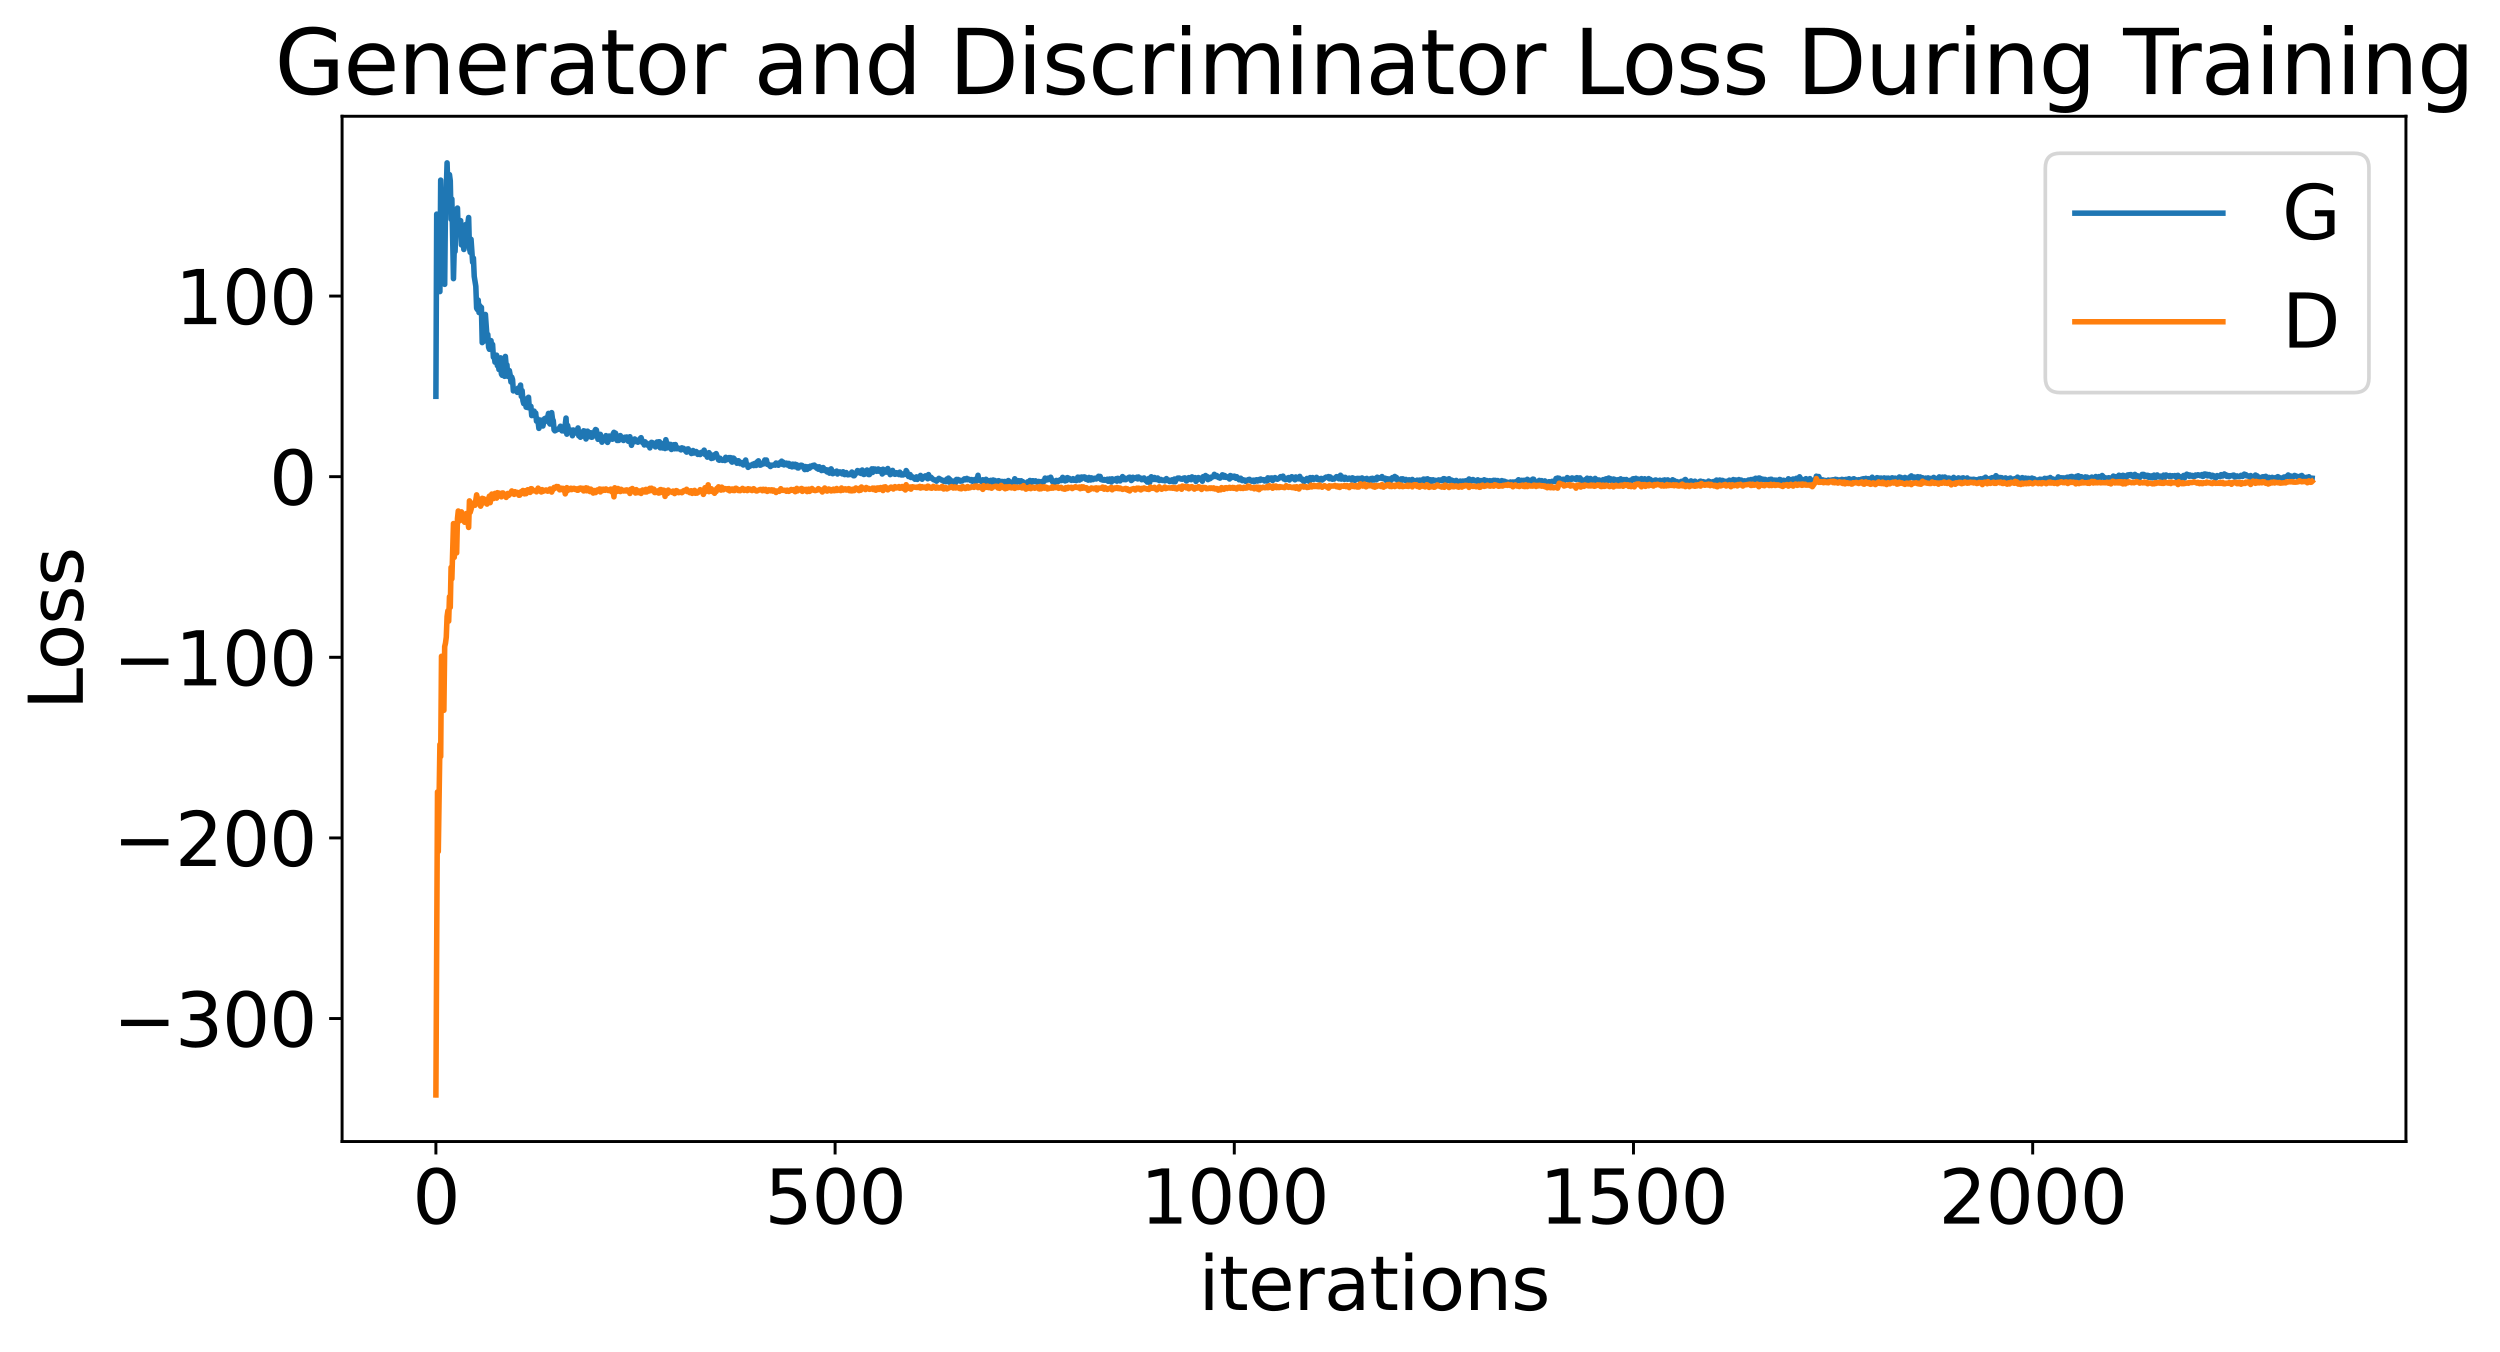 <?xml version="1.0" encoding="utf-8" standalone="no"?>
<!DOCTYPE svg PUBLIC "-//W3C//DTD SVG 1.1//EN"
  "http://www.w3.org/Graphics/SVG/1.1/DTD/svg11.dtd">
<svg xmlns:xlink="http://www.w3.org/1999/xlink" width="675.923pt" height="365.549pt" viewBox="0 0 675.923 365.549" xmlns="http://www.w3.org/2000/svg" version="1.1">
 <defs>
  <style type="text/css">*{stroke-linejoin: round; stroke-linecap: butt}</style>
 </defs>
 <g id="figure_1">
  <g id="patch_1">
   <path d="M 0 365.549 
L 675.923 365.549 
L 675.923 -0 
L 0 -0 
z
" style="fill: #ffffff"/>
  </g>
  <g id="axes_1">
   <g id="patch_2">
    <path d="M 92.491 308.636 
L 650.491 308.636 
L 650.491 31.436 
L 92.491 31.436 
z
" style="fill: #ffffff"/>
   </g>
   <g id="matplotlib.axis_1">
    <g id="xtick_1">
     <g id="line2d_1">
      <defs>
       <path id="m3b77268a31" d="M 0 0 
L 0 3.5 
" style="stroke: #000000; stroke-width: 0.8"/>
      </defs>
      <g>
       <use xlink:href="#m3b77268a31" x="117.854" y="308.636" style="stroke: #000000; stroke-width: 0.8"/>
      </g>
     </g>
     <g id="text_1">
      <!-- 0 -->
      <g transform="translate(111.492 330.833) scale(0.2 -0.2)">
       <defs>
        <path id="DejaVuSans-30" d="M 2034 4250 
Q 1547 4250 1301 3770 
Q 1056 3291 1056 2328 
Q 1056 1369 1301 889 
Q 1547 409 2034 409 
Q 2525 409 2770 889 
Q 3016 1369 3016 2328 
Q 3016 3291 2770 3770 
Q 2525 4250 2034 4250 
z
M 2034 4750 
Q 2819 4750 3233 4129 
Q 3647 3509 3647 2328 
Q 3647 1150 3233 529 
Q 2819 -91 2034 -91 
Q 1250 -91 836 529 
Q 422 1150 422 2328 
Q 422 3509 836 4129 
Q 1250 4750 2034 4750 
z
" transform="scale(0.016)"/>
       </defs>
       <use xlink:href="#DejaVuSans-30"/>
      </g>
     </g>
    </g>
    <g id="xtick_2">
     <g id="line2d_2">
      <g>
       <use xlink:href="#m3b77268a31" x="225.785" y="308.636" style="stroke: #000000; stroke-width: 0.8"/>
      </g>
     </g>
     <g id="text_2">
      <!-- 500 -->
      <g transform="translate(206.697 330.833) scale(0.2 -0.2)">
       <defs>
        <path id="DejaVuSans-35" d="M 691 4666 
L 3169 4666 
L 3169 4134 
L 1269 4134 
L 1269 2991 
Q 1406 3038 1543 3061 
Q 1681 3084 1819 3084 
Q 2600 3084 3056 2656 
Q 3513 2228 3513 1497 
Q 3513 744 3044 326 
Q 2575 -91 1722 -91 
Q 1428 -91 1123 -41 
Q 819 9 494 109 
L 494 744 
Q 775 591 1075 516 
Q 1375 441 1709 441 
Q 2250 441 2565 725 
Q 2881 1009 2881 1497 
Q 2881 1984 2565 2268 
Q 2250 2553 1709 2553 
Q 1456 2553 1204 2497 
Q 953 2441 691 2322 
L 691 4666 
z
" transform="scale(0.016)"/>
       </defs>
       <use xlink:href="#DejaVuSans-35"/>
       <use xlink:href="#DejaVuSans-30" x="63.623"/>
       <use xlink:href="#DejaVuSans-30" x="127.246"/>
      </g>
     </g>
    </g>
    <g id="xtick_3">
     <g id="line2d_3">
      <g>
       <use xlink:href="#m3b77268a31" x="333.715" y="308.636" style="stroke: #000000; stroke-width: 0.8"/>
      </g>
     </g>
     <g id="text_3">
      <!-- 1000 -->
      <g transform="translate(308.265 330.833) scale(0.2 -0.2)">
       <defs>
        <path id="DejaVuSans-31" d="M 794 531 
L 1825 531 
L 1825 4091 
L 703 3866 
L 703 4441 
L 1819 4666 
L 2450 4666 
L 2450 531 
L 3481 531 
L 3481 0 
L 794 0 
L 794 531 
z
" transform="scale(0.016)"/>
       </defs>
       <use xlink:href="#DejaVuSans-31"/>
       <use xlink:href="#DejaVuSans-30" x="63.623"/>
       <use xlink:href="#DejaVuSans-30" x="127.246"/>
       <use xlink:href="#DejaVuSans-30" x="190.869"/>
      </g>
     </g>
    </g>
    <g id="xtick_4">
     <g id="line2d_4">
      <g>
       <use xlink:href="#m3b77268a31" x="441.645" y="308.636" style="stroke: #000000; stroke-width: 0.8"/>
      </g>
     </g>
     <g id="text_4">
      <!-- 1500 -->
      <g transform="translate(416.195 330.833) scale(0.2 -0.2)">
       <use xlink:href="#DejaVuSans-31"/>
       <use xlink:href="#DejaVuSans-35" x="63.623"/>
       <use xlink:href="#DejaVuSans-30" x="127.246"/>
       <use xlink:href="#DejaVuSans-30" x="190.869"/>
      </g>
     </g>
    </g>
    <g id="xtick_5">
     <g id="line2d_5">
      <g>
       <use xlink:href="#m3b77268a31" x="549.576" y="308.636" style="stroke: #000000; stroke-width: 0.8"/>
      </g>
     </g>
     <g id="text_5">
      <!-- 2000 -->
      <g transform="translate(524.126 330.833) scale(0.2 -0.2)">
       <defs>
        <path id="DejaVuSans-32" d="M 1228 531 
L 3431 531 
L 3431 0 
L 469 0 
L 469 531 
Q 828 903 1448 1529 
Q 2069 2156 2228 2338 
Q 2531 2678 2651 2914 
Q 2772 3150 2772 3378 
Q 2772 3750 2511 3984 
Q 2250 4219 1831 4219 
Q 1534 4219 1204 4116 
Q 875 4013 500 3803 
L 500 4441 
Q 881 4594 1212 4672 
Q 1544 4750 1819 4750 
Q 2544 4750 2975 4387 
Q 3406 4025 3406 3419 
Q 3406 3131 3298 2873 
Q 3191 2616 2906 2266 
Q 2828 2175 2409 1742 
Q 1991 1309 1228 531 
z
" transform="scale(0.016)"/>
       </defs>
       <use xlink:href="#DejaVuSans-32"/>
       <use xlink:href="#DejaVuSans-30" x="63.623"/>
       <use xlink:href="#DejaVuSans-30" x="127.246"/>
       <use xlink:href="#DejaVuSans-30" x="190.869"/>
      </g>
     </g>
    </g>
    <g id="text_6">
     <!-- iterations -->
     <g transform="translate(324.036 354.189) scale(0.2 -0.2)">
      <defs>
       <path id="DejaVuSans-69" d="M 603 3500 
L 1178 3500 
L 1178 0 
L 603 0 
L 603 3500 
z
M 603 4863 
L 1178 4863 
L 1178 4134 
L 603 4134 
L 603 4863 
z
" transform="scale(0.016)"/>
       <path id="DejaVuSans-74" d="M 1172 4494 
L 1172 3500 
L 2356 3500 
L 2356 3053 
L 1172 3053 
L 1172 1153 
Q 1172 725 1289 603 
Q 1406 481 1766 481 
L 2356 481 
L 2356 0 
L 1766 0 
Q 1100 0 847 248 
Q 594 497 594 1153 
L 594 3053 
L 172 3053 
L 172 3500 
L 594 3500 
L 594 4494 
L 1172 4494 
z
" transform="scale(0.016)"/>
       <path id="DejaVuSans-65" d="M 3597 1894 
L 3597 1613 
L 953 1613 
Q 991 1019 1311 708 
Q 1631 397 2203 397 
Q 2534 397 2845 478 
Q 3156 559 3463 722 
L 3463 178 
Q 3153 47 2828 -22 
Q 2503 -91 2169 -91 
Q 1331 -91 842 396 
Q 353 884 353 1716 
Q 353 2575 817 3079 
Q 1281 3584 2069 3584 
Q 2775 3584 3186 3129 
Q 3597 2675 3597 1894 
z
M 3022 2063 
Q 3016 2534 2758 2815 
Q 2500 3097 2075 3097 
Q 1594 3097 1305 2825 
Q 1016 2553 972 2059 
L 3022 2063 
z
" transform="scale(0.016)"/>
       <path id="DejaVuSans-72" d="M 2631 2963 
Q 2534 3019 2420 3045 
Q 2306 3072 2169 3072 
Q 1681 3072 1420 2755 
Q 1159 2438 1159 1844 
L 1159 0 
L 581 0 
L 581 3500 
L 1159 3500 
L 1159 2956 
Q 1341 3275 1631 3429 
Q 1922 3584 2338 3584 
Q 2397 3584 2469 3576 
Q 2541 3569 2628 3553 
L 2631 2963 
z
" transform="scale(0.016)"/>
       <path id="DejaVuSans-61" d="M 2194 1759 
Q 1497 1759 1228 1600 
Q 959 1441 959 1056 
Q 959 750 1161 570 
Q 1363 391 1709 391 
Q 2188 391 2477 730 
Q 2766 1069 2766 1631 
L 2766 1759 
L 2194 1759 
z
M 3341 1997 
L 3341 0 
L 2766 0 
L 2766 531 
Q 2569 213 2275 61 
Q 1981 -91 1556 -91 
Q 1019 -91 701 211 
Q 384 513 384 1019 
Q 384 1609 779 1909 
Q 1175 2209 1959 2209 
L 2766 2209 
L 2766 2266 
Q 2766 2663 2505 2880 
Q 2244 3097 1772 3097 
Q 1472 3097 1187 3025 
Q 903 2953 641 2809 
L 641 3341 
Q 956 3463 1253 3523 
Q 1550 3584 1831 3584 
Q 2591 3584 2966 3190 
Q 3341 2797 3341 1997 
z
" transform="scale(0.016)"/>
       <path id="DejaVuSans-6f" d="M 1959 3097 
Q 1497 3097 1228 2736 
Q 959 2375 959 1747 
Q 959 1119 1226 758 
Q 1494 397 1959 397 
Q 2419 397 2687 759 
Q 2956 1122 2956 1747 
Q 2956 2369 2687 2733 
Q 2419 3097 1959 3097 
z
M 1959 3584 
Q 2709 3584 3137 3096 
Q 3566 2609 3566 1747 
Q 3566 888 3137 398 
Q 2709 -91 1959 -91 
Q 1206 -91 779 398 
Q 353 888 353 1747 
Q 353 2609 779 3096 
Q 1206 3584 1959 3584 
z
" transform="scale(0.016)"/>
       <path id="DejaVuSans-6e" d="M 3513 2113 
L 3513 0 
L 2938 0 
L 2938 2094 
Q 2938 2591 2744 2837 
Q 2550 3084 2163 3084 
Q 1697 3084 1428 2787 
Q 1159 2491 1159 1978 
L 1159 0 
L 581 0 
L 581 3500 
L 1159 3500 
L 1159 2956 
Q 1366 3272 1645 3428 
Q 1925 3584 2291 3584 
Q 2894 3584 3203 3211 
Q 3513 2838 3513 2113 
z
" transform="scale(0.016)"/>
       <path id="DejaVuSans-73" d="M 2834 3397 
L 2834 2853 
Q 2591 2978 2328 3040 
Q 2066 3103 1784 3103 
Q 1356 3103 1142 2972 
Q 928 2841 928 2578 
Q 928 2378 1081 2264 
Q 1234 2150 1697 2047 
L 1894 2003 
Q 2506 1872 2764 1633 
Q 3022 1394 3022 966 
Q 3022 478 2636 193 
Q 2250 -91 1575 -91 
Q 1294 -91 989 -36 
Q 684 19 347 128 
L 347 722 
Q 666 556 975 473 
Q 1284 391 1588 391 
Q 1994 391 2212 530 
Q 2431 669 2431 922 
Q 2431 1156 2273 1281 
Q 2116 1406 1581 1522 
L 1381 1569 
Q 847 1681 609 1914 
Q 372 2147 372 2553 
Q 372 3047 722 3315 
Q 1072 3584 1716 3584 
Q 2034 3584 2315 3537 
Q 2597 3491 2834 3397 
z
" transform="scale(0.016)"/>
      </defs>
      <use xlink:href="#DejaVuSans-69"/>
      <use xlink:href="#DejaVuSans-74" x="27.783"/>
      <use xlink:href="#DejaVuSans-65" x="66.992"/>
      <use xlink:href="#DejaVuSans-72" x="128.516"/>
      <use xlink:href="#DejaVuSans-61" x="169.629"/>
      <use xlink:href="#DejaVuSans-74" x="230.908"/>
      <use xlink:href="#DejaVuSans-69" x="270.117"/>
      <use xlink:href="#DejaVuSans-6f" x="297.9"/>
      <use xlink:href="#DejaVuSans-6e" x="359.082"/>
      <use xlink:href="#DejaVuSans-73" x="422.461"/>
     </g>
    </g>
   </g>
   <g id="matplotlib.axis_2">
    <g id="ytick_1">
     <g id="line2d_6">
      <defs>
       <path id="m03089e1ad1" d="M 0 0 
L -3.5 0 
" style="stroke: #000000; stroke-width: 0.8"/>
      </defs>
      <g>
       <use xlink:href="#m03089e1ad1" x="92.491" y="275.384" style="stroke: #000000; stroke-width: 0.8"/>
      </g>
     </g>
     <g id="text_7">
      <!-- −300 -->
      <g transform="translate(30.556 282.982) scale(0.2 -0.2)">
       <defs>
        <path id="DejaVuSans-2212" d="M 678 2272 
L 4684 2272 
L 4684 1741 
L 678 1741 
L 678 2272 
z
" transform="scale(0.016)"/>
        <path id="DejaVuSans-33" d="M 2597 2516 
Q 3050 2419 3304 2112 
Q 3559 1806 3559 1356 
Q 3559 666 3084 287 
Q 2609 -91 1734 -91 
Q 1441 -91 1130 -33 
Q 819 25 488 141 
L 488 750 
Q 750 597 1062 519 
Q 1375 441 1716 441 
Q 2309 441 2620 675 
Q 2931 909 2931 1356 
Q 2931 1769 2642 2001 
Q 2353 2234 1838 2234 
L 1294 2234 
L 1294 2753 
L 1863 2753 
Q 2328 2753 2575 2939 
Q 2822 3125 2822 3475 
Q 2822 3834 2567 4026 
Q 2313 4219 1838 4219 
Q 1578 4219 1281 4162 
Q 984 4106 628 3988 
L 628 4550 
Q 988 4650 1302 4700 
Q 1616 4750 1894 4750 
Q 2613 4750 3031 4423 
Q 3450 4097 3450 3541 
Q 3450 3153 3228 2886 
Q 3006 2619 2597 2516 
z
" transform="scale(0.016)"/>
       </defs>
       <use xlink:href="#DejaVuSans-2212"/>
       <use xlink:href="#DejaVuSans-33" x="83.789"/>
       <use xlink:href="#DejaVuSans-30" x="147.412"/>
       <use xlink:href="#DejaVuSans-30" x="211.035"/>
      </g>
     </g>
    </g>
    <g id="ytick_2">
     <g id="line2d_7">
      <g>
       <use xlink:href="#m03089e1ad1" x="92.491" y="226.549" style="stroke: #000000; stroke-width: 0.8"/>
      </g>
     </g>
     <g id="text_8">
      <!-- −200 -->
      <g transform="translate(30.556 234.147) scale(0.2 -0.2)">
       <use xlink:href="#DejaVuSans-2212"/>
       <use xlink:href="#DejaVuSans-32" x="83.789"/>
       <use xlink:href="#DejaVuSans-30" x="147.412"/>
       <use xlink:href="#DejaVuSans-30" x="211.035"/>
      </g>
     </g>
    </g>
    <g id="ytick_3">
     <g id="line2d_8">
      <g>
       <use xlink:href="#m03089e1ad1" x="92.491" y="177.714" style="stroke: #000000; stroke-width: 0.8"/>
      </g>
     </g>
     <g id="text_9">
      <!-- −100 -->
      <g transform="translate(30.556 185.312) scale(0.2 -0.2)">
       <use xlink:href="#DejaVuSans-2212"/>
       <use xlink:href="#DejaVuSans-31" x="83.789"/>
       <use xlink:href="#DejaVuSans-30" x="147.412"/>
       <use xlink:href="#DejaVuSans-30" x="211.035"/>
      </g>
     </g>
    </g>
    <g id="ytick_4">
     <g id="line2d_9">
      <g>
       <use xlink:href="#m03089e1ad1" x="92.491" y="128.879" style="stroke: #000000; stroke-width: 0.8"/>
      </g>
     </g>
     <g id="text_10">
      <!-- 0 -->
      <g transform="translate(72.766 136.477) scale(0.2 -0.2)">
       <use xlink:href="#DejaVuSans-30"/>
      </g>
     </g>
    </g>
    <g id="ytick_5">
     <g id="line2d_10">
      <g>
       <use xlink:href="#m03089e1ad1" x="92.491" y="80.044" style="stroke: #000000; stroke-width: 0.8"/>
      </g>
     </g>
     <g id="text_11">
      <!-- 100 -->
      <g transform="translate(47.316 87.642) scale(0.2 -0.2)">
       <use xlink:href="#DejaVuSans-31"/>
       <use xlink:href="#DejaVuSans-30" x="63.623"/>
       <use xlink:href="#DejaVuSans-30" x="127.246"/>
      </g>
     </g>
    </g>
    <g id="text_12">
     <!-- Loss -->
     <g transform="translate(22.397 191.971) rotate(-90) scale(0.2 -0.2)">
      <defs>
       <path id="DejaVuSans-4c" d="M 628 4666 
L 1259 4666 
L 1259 531 
L 3531 531 
L 3531 0 
L 628 0 
L 628 4666 
z
" transform="scale(0.016)"/>
      </defs>
      <use xlink:href="#DejaVuSans-4c"/>
      <use xlink:href="#DejaVuSans-6f" x="53.963"/>
      <use xlink:href="#DejaVuSans-73" x="115.145"/>
      <use xlink:href="#DejaVuSans-73" x="167.244"/>
     </g>
    </g>
   </g>
   <g id="line2d_11">
    <path d="M 117.854 107.144 
L 118.07 57.898 
L 118.286 62.589 
L 118.502 71.838 
L 118.718 72.058 
L 118.934 78.836 
L 119.149 48.7 
L 119.365 69.152 
L 119.581 52.93 
L 119.797 66.097 
L 120.013 66.553 
L 120.229 76.877 
L 120.445 55.497 
L 120.66 51.116 
L 120.876 44.036 
L 121.092 51.052 
L 121.308 50.556 
L 121.524 47.22 
L 121.74 48.867 
L 121.956 59.288 
L 122.171 53.815 
L 122.603 75.334 
L 122.819 66.979 
L 123.035 67.998 
L 123.467 56.908 
L 123.683 56.254 
L 123.898 62.684 
L 124.114 62.834 
L 124.33 61.865 
L 124.546 59.659 
L 124.762 66.22 
L 125.194 63.602 
L 125.409 67.449 
L 125.625 60.971 
L 125.841 60.752 
L 126.057 63.604 
L 126.705 58.814 
L 126.92 67.023 
L 127.136 68.229 
L 127.352 64.692 
L 127.784 70.902 
L 128 69.796 
L 128.216 74.729 
L 128.647 77.424 
L 128.863 83.332 
L 129.079 83.697 
L 129.295 81.139 
L 129.511 84.504 
L 129.727 82.654 
L 129.942 83.971 
L 130.158 83.117 
L 130.374 92.63 
L 130.59 90.33 
L 130.806 92.276 
L 131.022 90.397 
L 131.238 85.023 
L 131.669 91.155 
L 131.885 90.441 
L 132.101 93.864 
L 132.317 94.437 
L 132.533 92.706 
L 132.749 92.096 
L 132.965 93.933 
L 133.18 93.13 
L 133.396 96.577 
L 133.612 96.222 
L 133.828 97.916 
L 134.26 96.027 
L 134.476 98.866 
L 134.691 98.463 
L 134.907 99.901 
L 135.339 96.745 
L 135.555 101.116 
L 135.771 101.463 
L 135.987 99.408 
L 136.202 99.079 
L 136.418 101.749 
L 136.634 96.374 
L 136.85 98.878 
L 137.066 98.642 
L 137.282 101.755 
L 137.498 100.499 
L 137.713 100.197 
L 137.929 101.359 
L 138.145 103.278 
L 138.361 101.969 
L 138.577 102.624 
L 138.793 105.688 
L 139.009 105.592 
L 139.224 105.223 
L 139.44 105.443 
L 139.656 105.435 
L 139.872 106.081 
L 140.088 104.934 
L 140.52 105.439 
L 140.735 104.112 
L 140.951 107.187 
L 141.167 105.624 
L 141.383 108.334 
L 141.599 109.121 
L 141.815 108.514 
L 142.031 108.622 
L 142.247 110.089 
L 142.462 107.8 
L 142.678 110.201 
L 142.894 107.412 
L 143.11 110.289 
L 143.326 110.332 
L 143.542 109.868 
L 143.758 112.364 
L 143.973 111.385 
L 144.189 112.31 
L 144.405 111.154 
L 144.621 111.987 
L 144.837 111.672 
L 145.053 113.863 
L 145.269 113.192 
L 145.484 114.015 
L 145.7 115.818 
L 145.916 115.191 
L 146.132 113.57 
L 146.348 114.282 
L 146.564 113.888 
L 146.78 115.181 
L 147.211 113.208 
L 147.427 113.577 
L 147.643 112.998 
L 147.859 113.869 
L 148.291 111.774 
L 148.506 114.315 
L 148.722 114.652 
L 148.938 113.951 
L 149.154 111.565 
L 149.37 113.268 
L 149.586 113.724 
L 149.802 116.218 
L 150.018 116.483 
L 150.881 116.004 
L 151.097 116.044 
L 151.529 115.237 
L 151.744 115.527 
L 151.96 116.5 
L 152.176 115.702 
L 152.392 115.514 
L 152.608 116.567 
L 153.04 113.034 
L 153.255 117.386 
L 153.471 115.03 
L 153.687 116.114 
L 154.119 116.686 
L 154.335 116.285 
L 154.551 116.383 
L 154.766 117.81 
L 154.982 116.248 
L 155.414 117.118 
L 155.63 116.979 
L 155.846 116.266 
L 156.062 116.829 
L 156.277 115.705 
L 156.493 117.849 
L 156.709 117.517 
L 156.925 118.218 
L 157.141 117.791 
L 157.357 117.614 
L 157.573 117.926 
L 157.788 116.472 
L 158.004 116.634 
L 158.22 116.587 
L 158.436 118.687 
L 158.868 116.58 
L 159.084 116.951 
L 159.3 118.059 
L 159.731 116.999 
L 159.947 118.228 
L 160.163 118.162 
L 160.379 117.315 
L 160.595 117.584 
L 160.811 116.539 
L 161.026 116.131 
L 161.242 116.252 
L 161.674 118.78 
L 161.89 117.676 
L 162.106 117.951 
L 162.322 117.441 
L 162.537 118.887 
L 162.753 119.556 
L 163.185 118.792 
L 163.617 118.798 
L 163.833 117.779 
L 164.264 119.614 
L 164.48 119.139 
L 164.696 117.891 
L 164.912 118.491 
L 165.344 118.426 
L 165.559 118.76 
L 165.775 117.305 
L 165.991 116.889 
L 166.207 118.019 
L 166.423 117.121 
L 166.639 117.852 
L 166.855 119.094 
L 167.071 118.677 
L 167.286 119.082 
L 167.502 118.623 
L 167.718 117.769 
L 168.15 118.825 
L 168.366 118.267 
L 168.582 119.092 
L 168.797 118.888 
L 169.013 118.195 
L 169.229 118.752 
L 169.445 118.149 
L 169.661 118.431 
L 169.877 119.302 
L 170.308 118.081 
L 170.74 120.399 
L 170.956 118.94 
L 171.172 119.59 
L 171.604 118.686 
L 171.819 119.38 
L 172.035 119.397 
L 172.251 119.043 
L 172.467 119.562 
L 173.115 118.547 
L 173.33 118.335 
L 173.762 119.719 
L 173.978 119.506 
L 174.194 120.306 
L 174.41 119.455 
L 174.626 119.947 
L 174.841 119.823 
L 175.057 120.358 
L 175.489 120.023 
L 175.705 121.097 
L 176.137 119.596 
L 176.353 119.661 
L 176.568 120.088 
L 176.784 119.862 
L 177.216 120.832 
L 177.432 119.818 
L 177.648 119.497 
L 177.864 120.018 
L 178.079 119.449 
L 178.295 119.439 
L 178.511 121.084 
L 178.727 120.897 
L 178.943 119.887 
L 179.159 121.116 
L 179.375 121.079 
L 179.59 120.582 
L 179.806 121.268 
L 180.022 118.883 
L 180.238 119.746 
L 180.454 121.083 
L 180.67 120.035 
L 181.101 120.845 
L 181.317 120.158 
L 181.533 121.522 
L 181.965 121.102 
L 182.181 120.238 
L 182.397 121.339 
L 182.612 120.2 
L 182.828 121.283 
L 183.044 121.328 
L 183.26 121.091 
L 184.124 121.637 
L 184.339 121.078 
L 184.555 121.476 
L 184.771 121.201 
L 184.987 121.4 
L 185.419 122.001 
L 185.635 122.243 
L 185.85 121.401 
L 186.066 121.359 
L 186.282 121.848 
L 186.714 122.28 
L 186.93 122.623 
L 187.146 122.336 
L 187.361 121.807 
L 187.577 122.501 
L 188.225 122.077 
L 188.441 122.28 
L 188.657 122.86 
L 189.088 122.666 
L 189.304 122.895 
L 189.52 122.339 
L 189.952 122.452 
L 190.383 121.708 
L 190.599 122.86 
L 190.815 122.668 
L 191.247 123.603 
L 191.679 122.383 
L 191.894 122.727 
L 192.11 123.602 
L 192.326 123.963 
L 192.542 123.736 
L 192.758 123.857 
L 192.974 122.995 
L 193.19 123.004 
L 193.406 123.311 
L 193.621 122.641 
L 194.269 124.337 
L 194.485 124.441 
L 194.701 123.901 
L 194.917 124.3 
L 195.132 124.293 
L 195.348 124.465 
L 195.78 124.244 
L 195.996 124.512 
L 196.212 123.638 
L 196.428 124.308 
L 196.859 124.128 
L 197.075 123.726 
L 197.507 123.724 
L 197.723 124.74 
L 197.939 124.95 
L 198.154 123.839 
L 198.37 123.885 
L 198.586 124.165 
L 198.802 124.699 
L 199.018 124.509 
L 199.234 125.245 
L 199.665 124.571 
L 199.881 125.132 
L 200.097 125.364 
L 200.529 125.051 
L 200.745 125.055 
L 200.961 125.719 
L 201.177 125.033 
L 201.392 125.357 
L 201.608 124.377 
L 201.824 125.585 
L 202.04 125.558 
L 202.256 126.362 
L 202.472 125.95 
L 202.688 126.09 
L 203.119 125.729 
L 203.335 125.722 
L 203.551 125.499 
L 203.767 125.889 
L 203.983 125.333 
L 204.199 125.287 
L 204.414 125.851 
L 204.63 124.967 
L 205.062 124.594 
L 205.278 125.561 
L 205.494 125.775 
L 205.71 125.728 
L 205.925 125.337 
L 206.141 125.302 
L 206.357 125.452 
L 206.789 124.365 
L 207.005 125.078 
L 207.221 124.379 
L 207.436 125.539 
L 207.652 125.435 
L 208.3 126.135 
L 208.516 125.767 
L 208.732 125.846 
L 209.379 125.635 
L 209.595 125.767 
L 209.811 125.192 
L 210.027 125.428 
L 210.243 125.35 
L 210.459 125.79 
L 210.674 125.161 
L 211.106 125.094 
L 211.322 124.689 
L 211.538 125.55 
L 211.754 124.967 
L 211.97 125.7 
L 212.185 125.229 
L 212.401 125.31 
L 212.617 125.213 
L 212.833 125.708 
L 213.049 125.588 
L 213.265 125.288 
L 213.481 126.055 
L 213.696 125.553 
L 213.912 125.544 
L 214.128 126.227 
L 214.344 125.488 
L 214.776 126.172 
L 214.992 125.514 
L 215.207 125.794 
L 215.423 125.659 
L 215.639 126.502 
L 215.855 126.526 
L 216.071 126.032 
L 216.287 126.09 
L 216.503 125.782 
L 216.718 125.779 
L 216.934 125.889 
L 217.582 126.962 
L 217.798 126.142 
L 218.23 126.915 
L 218.445 126.207 
L 218.877 126.591 
L 219.093 126.028 
L 219.525 126.178 
L 219.741 125.842 
L 219.956 125.926 
L 220.172 125.752 
L 220.388 126.262 
L 220.604 126.078 
L 220.82 126.604 
L 221.036 126.238 
L 221.252 126.862 
L 221.467 126.204 
L 221.683 126.376 
L 222.115 127.225 
L 222.547 126.415 
L 222.763 126.696 
L 222.978 127.224 
L 223.41 126.999 
L 223.626 127.609 
L 223.842 127.061 
L 224.058 127.279 
L 224.274 127.93 
L 224.489 127.682 
L 224.705 126.765 
L 224.921 127.21 
L 225.137 128.075 
L 225.353 127.984 
L 225.785 127.601 
L 226 127.585 
L 226.216 127.371 
L 226.432 128.155 
L 227.08 127.582 
L 227.727 128.135 
L 227.943 127.55 
L 228.159 128.18 
L 228.375 128.322 
L 228.591 128.221 
L 228.807 127.773 
L 229.023 128.274 
L 229.238 128.376 
L 229.886 128.273 
L 230.318 127.627 
L 230.534 127.882 
L 230.749 128.622 
L 230.965 128.624 
L 231.397 127.985 
L 231.613 127.719 
L 231.829 127.226 
L 232.045 127.476 
L 232.26 127.336 
L 232.476 127.884 
L 232.908 128.029 
L 233.124 127.076 
L 233.34 127.339 
L 233.556 128.282 
L 233.771 128.207 
L 233.987 127.373 
L 234.203 127.572 
L 234.419 127.078 
L 234.851 128.311 
L 235.067 128.308 
L 235.498 127.581 
L 235.714 126.765 
L 235.93 127.734 
L 236.146 126.768 
L 236.362 126.897 
L 236.578 126.814 
L 236.794 127.304 
L 237.009 127.431 
L 237.225 126.938 
L 237.441 126.795 
L 237.657 127.407 
L 238.089 127.014 
L 238.305 127.122 
L 238.52 128.153 
L 238.736 126.858 
L 238.952 127.826 
L 239.168 127.222 
L 239.384 127.428 
L 239.6 126.995 
L 239.816 127.659 
L 240.031 126.673 
L 240.247 127.574 
L 240.463 127.432 
L 240.679 128.323 
L 240.895 128.007 
L 241.111 127.952 
L 241.327 127.181 
L 241.542 128.106 
L 241.758 127.73 
L 241.974 128.242 
L 242.19 128.175 
L 242.406 127.806 
L 242.622 128.142 
L 242.838 128.107 
L 243.053 128.313 
L 243.269 127.662 
L 243.701 128.424 
L 243.917 128.113 
L 244.133 128.424 
L 244.565 128.212 
L 244.78 128.25 
L 244.996 127.226 
L 245.212 127.539 
L 245.428 128.461 
L 245.644 128.842 
L 245.86 128.382 
L 246.076 128.311 
L 246.291 129.099 
L 246.723 128.93 
L 247.155 129.346 
L 247.371 129.571 
L 247.802 128.924 
L 248.018 129.617 
L 248.45 128.979 
L 248.666 129.157 
L 248.882 128.54 
L 249.313 129.569 
L 249.529 128.962 
L 249.745 128.878 
L 249.961 129.052 
L 250.177 128.657 
L 250.393 128.694 
L 250.609 129.237 
L 250.824 129.44 
L 251.04 128.315 
L 251.256 129.085 
L 251.472 129.259 
L 251.688 129.021 
L 252.335 129.654 
L 252.551 129.76 
L 252.767 129.737 
L 253.199 130.095 
L 253.847 129.332 
L 254.062 129.546 
L 254.278 129.575 
L 254.494 129.788 
L 254.71 129.783 
L 255.142 130.133 
L 255.573 129.864 
L 255.789 130.227 
L 256.005 129.522 
L 256.221 129.92 
L 256.437 129.267 
L 256.653 130.363 
L 256.869 129.672 
L 257.084 130.1 
L 257.3 130.124 
L 257.516 130.386 
L 257.732 130.077 
L 257.948 130.469 
L 258.164 130.247 
L 258.38 130.503 
L 258.595 129.623 
L 258.811 130.044 
L 259.027 129.638 
L 259.243 129.852 
L 259.459 129.821 
L 259.675 130.095 
L 259.891 129.916 
L 260.106 130.056 
L 260.754 129.463 
L 260.97 129.723 
L 261.186 129.679 
L 261.402 129.345 
L 261.618 129.698 
L 261.833 129.557 
L 262.049 129.591 
L 262.481 129.945 
L 262.697 129.664 
L 262.913 130.115 
L 263.129 129.911 
L 263.344 130.04 
L 263.56 129.634 
L 263.776 130.248 
L 263.992 129.693 
L 264.208 129.575 
L 264.424 128.502 
L 264.64 129.834 
L 264.855 129.795 
L 265.503 130.26 
L 265.719 129.709 
L 265.935 130.614 
L 266.151 129.823 
L 266.366 130.118 
L 266.582 129.589 
L 266.798 130.486 
L 267.014 129.887 
L 267.662 130.319 
L 267.877 129.869 
L 268.093 130.428 
L 268.525 129.778 
L 268.741 130.07 
L 268.957 129.903 
L 269.173 130.419 
L 269.388 130.242 
L 269.604 130.276 
L 269.82 130.006 
L 270.036 129.965 
L 270.684 130.486 
L 270.9 130.163 
L 271.331 130.736 
L 271.547 130.176 
L 271.979 130.229 
L 272.195 130.476 
L 272.411 130.424 
L 272.626 129.925 
L 273.058 130.364 
L 273.49 130.356 
L 273.706 130.74 
L 273.922 130.695 
L 274.137 130.334 
L 274.353 129.444 
L 275.001 130.348 
L 275.217 130.021 
L 275.433 129.961 
L 275.648 130.083 
L 275.864 130.398 
L 276.08 129.983 
L 276.296 130.562 
L 276.512 130.213 
L 276.728 130.605 
L 276.944 131.294 
L 277.159 130.741 
L 277.375 130.589 
L 277.591 130.823 
L 277.807 130.283 
L 278.023 130.687 
L 278.239 130.504 
L 278.455 129.905 
L 278.671 130.647 
L 279.102 129.985 
L 279.318 129.977 
L 279.534 130.224 
L 279.75 130.193 
L 279.966 129.998 
L 280.397 130.397 
L 280.829 130.168 
L 281.261 130.305 
L 281.477 130.505 
L 281.693 130.182 
L 281.908 130.489 
L 282.34 130.092 
L 282.556 129.265 
L 282.772 129.368 
L 282.988 129.749 
L 283.204 129.728 
L 283.419 129.272 
L 283.635 129.346 
L 283.851 129.595 
L 284.067 129.032 
L 284.499 130.164 
L 284.715 130.016 
L 284.93 130.398 
L 285.146 130.497 
L 285.362 130.284 
L 285.578 129.896 
L 285.794 129.952 
L 286.01 130.229 
L 286.226 129.924 
L 286.441 129.946 
L 286.657 129.703 
L 286.873 129.929 
L 287.089 129.875 
L 287.305 129.066 
L 287.521 129.61 
L 287.737 129.641 
L 287.953 130.025 
L 288.168 129.283 
L 288.384 129.888 
L 288.6 129.134 
L 288.816 129.594 
L 289.032 129.31 
L 289.248 129.619 
L 289.679 129.876 
L 290.111 129.414 
L 290.327 129.847 
L 290.543 129.839 
L 290.759 129.533 
L 290.975 129.929 
L 291.19 129.814 
L 291.406 129.002 
L 291.838 129.803 
L 292.054 129.036 
L 292.27 129.567 
L 292.486 128.964 
L 292.701 129.21 
L 292.917 129.202 
L 293.133 128.939 
L 293.349 128.993 
L 293.565 129.552 
L 293.781 129.595 
L 293.997 129.5 
L 294.212 129.813 
L 294.428 129.091 
L 294.86 129.78 
L 295.076 129.193 
L 295.292 129.568 
L 295.508 129.664 
L 295.724 129.338 
L 295.939 129.403 
L 296.155 129.269 
L 296.371 129.506 
L 296.803 129.272 
L 297.019 128.771 
L 297.235 129.283 
L 297.45 128.818 
L 297.666 129.649 
L 298.098 129.777 
L 298.314 129.828 
L 298.53 129.643 
L 298.746 129.849 
L 298.961 129.708 
L 299.177 129.771 
L 299.393 129.565 
L 299.609 130.119 
L 299.825 130.013 
L 300.041 129.505 
L 300.472 130.334 
L 300.688 129.458 
L 300.904 129.94 
L 301.12 129.909 
L 301.336 129.673 
L 301.552 129.825 
L 301.768 129.425 
L 301.983 130.087 
L 302.199 129.327 
L 302.415 129.395 
L 302.847 130.025 
L 303.063 129.458 
L 303.279 129.465 
L 303.494 128.856 
L 303.926 129.676 
L 304.142 129.273 
L 304.358 129.699 
L 305.006 129.276 
L 305.221 129.06 
L 305.437 129.019 
L 305.869 129.919 
L 306.085 129.743 
L 306.301 129.039 
L 306.517 129.41 
L 306.732 129.372 
L 306.948 129.181 
L 307.164 129.178 
L 307.38 129.014 
L 307.596 129.493 
L 307.812 128.963 
L 308.028 129.275 
L 308.459 129.294 
L 308.675 129.699 
L 308.891 129.334 
L 309.107 129.365 
L 309.323 129.227 
L 309.754 129.937 
L 309.97 129.695 
L 310.186 130.339 
L 310.402 130.203 
L 310.618 129.357 
L 310.834 130.455 
L 311.265 128.906 
L 311.481 129.543 
L 311.697 129.14 
L 311.913 129.622 
L 312.129 129.102 
L 312.345 129.625 
L 312.561 129.298 
L 312.777 129.666 
L 312.992 129.234 
L 313.424 129.929 
L 313.856 129.624 
L 314.288 129.902 
L 314.503 129.783 
L 314.935 130.01 
L 315.367 129.398 
L 315.583 129.898 
L 316.014 129.8 
L 316.23 130.197 
L 316.446 129.902 
L 316.662 130.106 
L 316.878 129.725 
L 317.31 130.254 
L 317.525 129.517 
L 317.741 130.249 
L 317.957 129.544 
L 318.173 129.597 
L 318.389 129.27 
L 318.821 129.249 
L 319.252 129.526 
L 319.684 129.564 
L 319.9 129.311 
L 320.332 129.2 
L 320.547 129.415 
L 320.763 130.05 
L 321.195 129.578 
L 321.411 129.14 
L 321.627 129.623 
L 321.843 129.334 
L 322.059 129.695 
L 322.274 128.93 
L 322.706 129.341 
L 322.922 129.405 
L 323.138 129.137 
L 323.354 130.16 
L 323.57 129.431 
L 323.785 129.717 
L 324.001 129.12 
L 324.217 129.539 
L 324.649 129.266 
L 324.865 129.493 
L 325.081 130.105 
L 325.296 128.874 
L 325.728 129.196 
L 325.944 128.567 
L 326.16 129.01 
L 326.376 128.841 
L 326.592 129.667 
L 326.807 129.076 
L 327.023 129.47 
L 327.239 129.376 
L 327.455 129.002 
L 327.671 129.032 
L 328.103 128.839 
L 328.318 128.246 
L 328.534 128.814 
L 328.75 128.827 
L 328.966 128.567 
L 329.398 129.098 
L 329.614 128.994 
L 329.83 129.273 
L 330.045 128.839 
L 330.261 128.999 
L 330.477 128.378 
L 330.693 128.44 
L 330.909 129.01 
L 331.125 128.581 
L 331.341 129.051 
L 331.556 128.846 
L 331.772 129.087 
L 332.204 129.157 
L 332.42 129.511 
L 332.636 128.576 
L 333.067 128.76 
L 333.283 129.086 
L 333.715 128.731 
L 334.147 129.324 
L 334.363 128.882 
L 334.578 129.2 
L 334.794 129.261 
L 335.01 129.715 
L 335.226 129.606 
L 335.442 129.302 
L 335.658 129.802 
L 335.874 129.95 
L 336.089 129.7 
L 336.305 129.874 
L 336.521 129.8 
L 336.737 130.122 
L 336.953 130.1 
L 337.385 129.716 
L 337.816 129.595 
L 338.248 130.037 
L 338.464 130.102 
L 338.68 129.877 
L 338.896 129.822 
L 339.112 130.242 
L 339.327 129.83 
L 339.759 129.707 
L 339.975 130.057 
L 340.407 129.658 
L 340.623 129.922 
L 340.838 129.512 
L 341.054 129.8 
L 341.486 129.697 
L 341.702 129.698 
L 341.918 130.047 
L 342.134 129.714 
L 342.349 129.811 
L 342.565 130.064 
L 342.781 129.193 
L 342.997 129.725 
L 343.213 129.657 
L 343.429 129.248 
L 343.645 129.568 
L 343.86 129.22 
L 344.076 129.909 
L 344.292 129.258 
L 344.508 129.275 
L 344.724 129.128 
L 344.94 129.496 
L 345.156 129.474 
L 345.371 129.576 
L 345.803 129.3 
L 346.235 128.87 
L 346.667 129.004 
L 346.883 128.737 
L 347.098 129.502 
L 347.314 129.273 
L 347.53 129.694 
L 347.962 129.298 
L 348.178 129.58 
L 348.394 129.122 
L 348.609 129.784 
L 348.825 129.3 
L 349.041 129.314 
L 349.257 128.891 
L 349.473 129.019 
L 349.689 129.439 
L 349.905 129.238 
L 350.12 129.727 
L 350.336 128.955 
L 350.552 129.386 
L 350.768 129.172 
L 350.984 129.462 
L 351.416 128.808 
L 351.631 129.434 
L 351.847 129.658 
L 352.063 129.521 
L 352.279 129.65 
L 352.495 130.222 
L 352.927 129.945 
L 353.358 129.363 
L 353.574 129.733 
L 353.79 129.706 
L 354.006 130.182 
L 354.222 129.13 
L 354.438 129.499 
L 354.869 129.124 
L 355.085 129.637 
L 355.301 129.442 
L 355.517 129.511 
L 355.949 129.059 
L 356.165 129.609 
L 356.596 129.498 
L 356.812 129.798 
L 357.028 129.384 
L 357.244 129.356 
L 357.46 129.781 
L 358.107 129.271 
L 358.539 128.99 
L 358.971 129.063 
L 359.187 128.854 
L 359.402 129.447 
L 359.618 128.936 
L 359.834 129.123 
L 360.05 129.497 
L 360.266 129.571 
L 360.482 129.448 
L 360.698 129.525 
L 360.913 129.226 
L 361.129 129.211 
L 361.345 128.875 
L 361.777 128.953 
L 361.993 129.463 
L 362.424 128.496 
L 362.64 129.54 
L 363.072 128.992 
L 363.288 129.523 
L 363.504 129.607 
L 363.72 129.064 
L 364.151 129.514 
L 364.367 129.58 
L 364.583 129.492 
L 364.799 129.262 
L 365.015 129.511 
L 365.231 129.446 
L 365.447 129.803 
L 365.662 129.185 
L 365.878 129.379 
L 366.094 129.356 
L 366.31 129.889 
L 366.526 129.524 
L 366.742 129.385 
L 367.173 129.337 
L 367.389 129.623 
L 367.605 129.36 
L 367.821 129.582 
L 368.037 129.512 
L 368.253 129.219 
L 368.469 129.683 
L 368.684 129.576 
L 368.9 129.732 
L 369.116 129.452 
L 369.332 129.573 
L 369.548 129.344 
L 369.98 129.837 
L 370.195 129.896 
L 370.627 129.397 
L 370.843 129.841 
L 371.059 129.315 
L 371.275 129.48 
L 371.491 129.788 
L 371.706 129.379 
L 371.922 129.465 
L 372.138 129.73 
L 372.354 129.02 
L 372.786 129.238 
L 373.002 129.305 
L 373.218 129.14 
L 373.433 129.28 
L 373.649 128.852 
L 373.865 129.392 
L 374.081 129.306 
L 374.297 129.433 
L 374.513 129.292 
L 374.729 129.882 
L 375.16 129.443 
L 375.376 129.71 
L 375.808 129.48 
L 376.024 129.938 
L 376.24 129.64 
L 376.455 129.129 
L 376.671 129.436 
L 376.887 129.312 
L 377.103 128.821 
L 377.319 129.516 
L 377.535 129.08 
L 377.751 129.726 
L 377.966 129.961 
L 378.182 129.695 
L 378.398 129.865 
L 378.83 129.468 
L 379.046 129.836 
L 379.262 129.452 
L 379.909 129.868 
L 380.125 129.625 
L 380.341 130.04 
L 380.773 130.173 
L 380.988 129.724 
L 381.204 129.866 
L 381.42 130.189 
L 381.636 129.741 
L 381.852 129.63 
L 382.068 130.438 
L 382.5 129.984 
L 382.715 130.25 
L 383.147 129.815 
L 383.579 129.998 
L 383.795 129.801 
L 384.011 129.998 
L 384.226 129.817 
L 384.442 129.829 
L 384.658 129.968 
L 384.874 129.531 
L 385.09 129.761 
L 385.306 129.557 
L 385.522 130.348 
L 385.737 130.706 
L 385.953 129.45 
L 386.169 129.926 
L 386.385 129.677 
L 386.601 129.984 
L 386.817 129.713 
L 387.033 130.189 
L 387.248 130.128 
L 387.464 129.718 
L 387.68 129.963 
L 387.896 129.995 
L 388.112 129.875 
L 388.328 129.925 
L 388.544 130.364 
L 388.975 129.751 
L 389.191 129.893 
L 389.623 129.749 
L 389.839 129.946 
L 390.055 129.839 
L 390.271 129.419 
L 390.486 129.424 
L 390.702 130.136 
L 390.918 129.76 
L 391.134 130.017 
L 391.35 129.576 
L 391.566 129.969 
L 391.782 129.44 
L 392.213 130.1 
L 392.429 129.791 
L 392.645 129.967 
L 392.861 129.945 
L 393.293 130.353 
L 393.724 129.895 
L 393.94 130.272 
L 394.156 130.36 
L 394.372 130.291 
L 394.588 130.449 
L 394.804 130.069 
L 395.235 130.289 
L 395.451 130.071 
L 395.667 130.243 
L 395.883 130.058 
L 396.099 130.358 
L 396.315 129.982 
L 396.746 130.052 
L 397.178 129.5 
L 397.394 130.502 
L 397.826 129.77 
L 398.257 129.655 
L 398.473 129.877 
L 398.905 130.057 
L 399.121 129.903 
L 399.337 129.989 
L 399.553 129.723 
L 399.768 130.42 
L 399.984 130.168 
L 400.2 130.514 
L 400.416 129.932 
L 400.632 130.543 
L 400.848 130.324 
L 401.064 130.274 
L 401.279 129.717 
L 401.495 129.948 
L 401.927 129.908 
L 402.143 130.188 
L 402.575 130.01 
L 402.79 129.959 
L 403.006 130.129 
L 403.87 129.856 
L 404.086 129.953 
L 404.301 129.875 
L 404.517 130.239 
L 404.949 129.93 
L 405.381 130.216 
L 405.597 130.517 
L 406.028 129.945 
L 406.244 130.249 
L 406.46 130.063 
L 406.892 130.152 
L 407.108 130.517 
L 407.539 130.375 
L 407.755 130.605 
L 407.971 130.48 
L 408.187 130.81 
L 408.403 130.311 
L 408.619 130.8 
L 408.835 130.85 
L 409.05 130.317 
L 409.482 130.517 
L 409.698 130.276 
L 409.914 130.292 
L 410.346 129.936 
L 410.561 129.705 
L 410.777 129.969 
L 410.993 129.9 
L 411.209 130.111 
L 411.425 129.865 
L 411.641 129.931 
L 411.857 130.139 
L 412.072 129.856 
L 412.288 129.904 
L 412.504 130.171 
L 412.936 129.593 
L 413.152 130.267 
L 413.368 129.907 
L 413.583 130.225 
L 413.799 129.841 
L 414.015 130.077 
L 414.231 130.14 
L 414.447 129.533 
L 414.663 129.581 
L 414.879 130.091 
L 415.31 130.399 
L 415.526 130.282 
L 415.742 130.462 
L 416.174 129.883 
L 416.39 130.291 
L 416.606 130.192 
L 416.821 129.954 
L 417.253 130.526 
L 417.685 130.024 
L 417.901 130.511 
L 418.332 130.575 
L 418.548 130.508 
L 418.764 130.247 
L 418.98 130.265 
L 419.196 130.478 
L 419.412 130.378 
L 419.628 130.138 
L 420.491 130.184 
L 420.707 129.372 
L 420.923 129.377 
L 421.139 129.239 
L 421.354 129.849 
L 421.57 129.321 
L 422.002 130.347 
L 422.218 129.742 
L 422.434 129.747 
L 422.65 129.569 
L 422.865 129.977 
L 423.081 129.58 
L 423.513 129.631 
L 423.729 129.125 
L 423.945 129.749 
L 424.161 129.353 
L 424.592 129.436 
L 424.808 129.646 
L 425.024 129.218 
L 425.24 129.46 
L 425.456 129.325 
L 425.672 129.508 
L 425.888 129.505 
L 426.103 129.651 
L 426.319 129.147 
L 426.535 129.414 
L 426.751 129.234 
L 426.967 129.621 
L 427.183 129.205 
L 427.399 129.964 
L 427.614 129.677 
L 427.83 129.994 
L 428.478 129.972 
L 428.694 129.643 
L 428.91 130.142 
L 429.125 129.29 
L 429.557 130.194 
L 429.989 129.371 
L 430.421 129.688 
L 430.636 130.315 
L 430.852 129.993 
L 431.068 129.973 
L 431.284 129.346 
L 431.5 129.827 
L 431.716 129.919 
L 431.932 129.736 
L 432.147 129.951 
L 432.363 129.775 
L 432.579 130.138 
L 433.011 129.993 
L 433.227 130.037 
L 433.443 129.677 
L 433.659 130.013 
L 433.874 129.968 
L 434.09 129.519 
L 434.306 129.443 
L 434.738 129.888 
L 434.954 129.247 
L 435.17 129.463 
L 435.385 129.423 
L 435.601 129.937 
L 436.033 129.92 
L 436.249 129.51 
L 436.465 130.007 
L 436.681 129.643 
L 437.328 130.196 
L 437.544 129.685 
L 437.976 129.977 
L 438.192 129.465 
L 438.407 129.737 
L 438.839 129.862 
L 439.055 129.664 
L 439.271 129.755 
L 439.487 130.041 
L 439.703 129.646 
L 439.918 129.957 
L 440.134 129.917 
L 440.566 130.125 
L 440.782 129.865 
L 440.998 130.002 
L 441.214 129.894 
L 441.43 129.493 
L 441.645 129.431 
L 441.861 129.667 
L 442.077 129.67 
L 442.293 129.328 
L 442.509 129.689 
L 442.725 129.688 
L 442.941 129.539 
L 443.156 129.77 
L 443.372 129.762 
L 443.588 129.99 
L 443.804 129.401 
L 444.02 129.864 
L 444.667 129.446 
L 445.099 130.071 
L 445.315 129.786 
L 445.531 129.699 
L 445.747 129.402 
L 445.963 129.998 
L 446.178 129.62 
L 446.826 130.186 
L 447.042 130.015 
L 447.258 130.136 
L 447.474 129.806 
L 447.689 129.773 
L 447.905 129.91 
L 448.121 130.361 
L 448.337 130.061 
L 448.553 130.029 
L 448.769 129.837 
L 449.2 130.139 
L 449.632 129.855 
L 449.848 129.902 
L 450.064 129.75 
L 450.28 130.05 
L 450.496 129.852 
L 450.927 129.751 
L 451.359 130.245 
L 451.575 130.327 
L 451.791 130.014 
L 452.007 129.993 
L 452.223 129.711 
L 452.438 130.504 
L 452.654 129.927 
L 452.87 130.503 
L 453.302 130.192 
L 453.518 130.301 
L 453.734 130.561 
L 453.949 130.328 
L 454.165 131.026 
L 454.597 130.142 
L 454.813 130.454 
L 455.029 130.367 
L 455.245 130.453 
L 455.46 129.757 
L 455.676 129.638 
L 455.892 129.867 
L 456.108 130.712 
L 456.324 130.722 
L 456.756 130.344 
L 456.971 130.458 
L 457.187 130.014 
L 457.403 130.337 
L 457.619 130.422 
L 457.835 130.219 
L 458.051 130.414 
L 458.267 130.101 
L 458.483 130.277 
L 458.914 130.898 
L 459.13 130.519 
L 459.346 130.754 
L 459.562 130.157 
L 459.778 130.084 
L 459.994 130.831 
L 460.425 130.213 
L 460.641 130.672 
L 460.857 130.327 
L 461.073 130.808 
L 461.505 130.393 
L 461.72 130.328 
L 461.936 130.072 
L 462.152 130.333 
L 462.368 130.251 
L 462.584 130.296 
L 462.8 130.785 
L 463.231 130.204 
L 463.663 130.18 
L 464.095 129.793 
L 464.527 130.543 
L 464.958 129.786 
L 465.39 130.284 
L 465.606 129.881 
L 465.822 129.92 
L 466.253 130.266 
L 466.685 130.118 
L 466.901 130.448 
L 467.117 130.284 
L 467.333 130.488 
L 467.549 129.823 
L 467.765 130.035 
L 467.98 129.94 
L 468.196 130.101 
L 468.412 130.118 
L 468.628 129.658 
L 468.844 129.975 
L 469.276 129.766 
L 469.491 130.01 
L 469.707 130.563 
L 469.923 130.35 
L 470.139 129.659 
L 470.355 130.13 
L 470.571 129.816 
L 470.787 129.804 
L 471.002 130.225 
L 471.218 130.22 
L 471.434 130.464 
L 471.65 129.991 
L 471.866 130.07 
L 472.082 130.03 
L 472.298 130.23 
L 472.513 130.205 
L 472.729 129.784 
L 473.161 130.107 
L 473.377 129.663 
L 473.593 129.966 
L 473.809 129.647 
L 474.024 129.897 
L 474.24 129.527 
L 474.456 129.937 
L 474.672 129.306 
L 474.888 129.665 
L 475.32 129.729 
L 475.535 129.235 
L 475.751 129.257 
L 475.967 129.685 
L 476.183 129.447 
L 476.399 129.761 
L 476.831 129.581 
L 477.047 129.725 
L 477.262 129.623 
L 477.91 130.12 
L 478.126 130.086 
L 478.342 129.65 
L 478.558 130.002 
L 478.773 129.577 
L 478.989 129.594 
L 479.205 130.025 
L 479.637 130.191 
L 479.853 129.793 
L 480.069 130.337 
L 480.284 129.821 
L 480.5 130.081 
L 480.716 129.925 
L 480.932 130.041 
L 481.148 129.63 
L 481.364 129.699 
L 481.58 130.291 
L 481.795 130.265 
L 482.011 130.42 
L 482.227 129.847 
L 482.443 130.241 
L 482.659 129.972 
L 483.306 129.985 
L 483.522 129.441 
L 483.738 129.702 
L 483.954 129.753 
L 484.17 130.19 
L 484.386 129.658 
L 484.602 129.846 
L 484.818 129.507 
L 485.033 129.825 
L 485.249 129.688 
L 485.465 129.899 
L 485.681 129.315 
L 485.897 129.775 
L 486.113 129.402 
L 486.329 129.7 
L 486.544 128.912 
L 486.976 129.621 
L 487.192 129.641 
L 487.408 129.933 
L 487.624 129.934 
L 487.84 130.111 
L 488.055 129.544 
L 488.271 129.417 
L 488.487 129.795 
L 488.703 129.768 
L 488.919 130.137 
L 489.135 129.567 
L 489.351 129.407 
L 489.566 130.277 
L 489.782 129.925 
L 489.998 130.254 
L 490.214 130.05 
L 490.43 130.062 
L 490.646 129.661 
L 490.862 130.105 
L 491.077 128.748 
L 491.509 128.959 
L 491.725 128.844 
L 492.157 129.867 
L 492.373 129.733 
L 492.588 130.297 
L 492.804 129.734 
L 493.02 130.106 
L 493.236 129.861 
L 493.668 129.951 
L 493.884 130.204 
L 494.1 130.085 
L 494.315 129.787 
L 494.531 129.847 
L 494.747 130.121 
L 494.963 129.837 
L 495.611 129.719 
L 495.826 130.282 
L 496.042 129.665 
L 496.258 129.58 
L 496.474 130.124 
L 496.69 129.667 
L 496.906 130.105 
L 497.337 129.757 
L 497.553 129.991 
L 497.769 129.986 
L 497.985 129.604 
L 498.201 129.89 
L 498.417 129.682 
L 498.633 129.702 
L 498.848 129.854 
L 499.064 129.617 
L 499.28 129.628 
L 499.496 130.015 
L 499.712 129.543 
L 499.928 129.435 
L 500.359 129.945 
L 500.575 130.039 
L 500.791 129.611 
L 501.223 129.435 
L 501.439 129.823 
L 501.655 129.674 
L 502.302 129.867 
L 502.518 129.692 
L 502.95 129.757 
L 503.382 129.532 
L 503.597 129.594 
L 503.813 129.428 
L 504.029 129.894 
L 504.245 129.905 
L 504.461 129.333 
L 504.677 129.738 
L 505.108 129.427 
L 505.324 129.5 
L 505.54 129.706 
L 505.756 129.549 
L 506.188 129.023 
L 506.404 129.532 
L 507.267 129.568 
L 507.483 129.145 
L 507.699 129.431 
L 507.915 129.225 
L 508.13 129.413 
L 508.562 129.247 
L 509.21 129.471 
L 509.426 129.208 
L 509.857 129.768 
L 510.073 129.288 
L 510.289 129.442 
L 510.505 129.264 
L 510.721 129.487 
L 510.937 129.35 
L 511.368 129.331 
L 511.584 129.18 
L 511.8 129.532 
L 512.016 129.275 
L 512.232 129.552 
L 512.448 129.282 
L 512.664 129.557 
L 512.879 129.606 
L 513.095 129.821 
L 513.311 129.758 
L 513.527 128.958 
L 513.743 129.187 
L 513.959 129.083 
L 514.39 129.472 
L 515.038 129.083 
L 515.254 129.243 
L 515.47 129.742 
L 515.686 129.549 
L 515.901 129.701 
L 516.333 128.964 
L 516.549 129.022 
L 516.765 128.663 
L 517.412 129.301 
L 517.628 128.971 
L 517.844 129.084 
L 518.06 129.648 
L 518.276 129.561 
L 518.492 128.88 
L 518.708 129.487 
L 519.139 128.947 
L 519.355 129.171 
L 519.787 129.164 
L 520.003 129.393 
L 520.219 129.353 
L 520.435 129.447 
L 520.65 129.265 
L 520.866 129.593 
L 521.082 129.516 
L 521.298 129.202 
L 521.514 129.498 
L 521.73 129.496 
L 521.946 129.36 
L 522.593 129.341 
L 522.809 129.079 
L 523.025 129.287 
L 523.241 129.32 
L 523.457 129.514 
L 523.672 129.458 
L 523.888 129.747 
L 524.104 129.637 
L 524.32 128.931 
L 524.536 129.244 
L 524.752 129.135 
L 524.968 129.429 
L 525.183 129.001 
L 525.399 129.567 
L 525.615 129.576 
L 525.831 128.975 
L 526.047 129.333 
L 526.263 129.396 
L 526.479 129.258 
L 526.694 129.581 
L 526.91 129.243 
L 527.774 129.584 
L 527.99 129.479 
L 528.206 129.072 
L 528.421 129.42 
L 528.637 129.454 
L 528.853 129.635 
L 529.501 129.202 
L 529.717 129.449 
L 530.364 129.304 
L 530.796 129.191 
L 531.012 129.584 
L 531.659 129.806 
L 531.875 129.217 
L 532.307 129.758 
L 532.523 130.052 
L 532.739 129.592 
L 532.954 129.679 
L 533.17 129.614 
L 533.386 129.669 
L 533.602 129.578 
L 534.034 129.694 
L 534.897 129.766 
L 535.113 129.502 
L 535.329 129.567 
L 535.545 129.439 
L 535.977 129.616 
L 536.408 129.275 
L 536.624 129.419 
L 536.84 129.023 
L 537.056 129.256 
L 537.272 129.707 
L 537.488 129.454 
L 537.703 129.526 
L 538.135 129.339 
L 538.351 129.542 
L 538.567 129.144 
L 538.783 129.272 
L 539.214 129.037 
L 539.43 129.169 
L 539.646 128.613 
L 540.078 129.074 
L 540.294 129.125 
L 540.51 129.406 
L 540.725 129.099 
L 540.941 129.207 
L 541.157 129.141 
L 541.805 129.665 
L 542.021 129.297 
L 542.236 129.209 
L 542.452 129.723 
L 542.668 129.652 
L 542.884 129.953 
L 543.1 129.384 
L 543.316 129.552 
L 543.532 129.246 
L 543.747 129.5 
L 544.179 129.548 
L 544.395 129.785 
L 544.611 129.468 
L 544.827 129.4 
L 545.043 129.544 
L 545.259 129.388 
L 545.474 129.006 
L 545.69 129.676 
L 545.906 129.281 
L 546.338 129.344 
L 546.554 129.605 
L 546.77 129.134 
L 547.201 129.642 
L 547.417 129.302 
L 547.633 129.255 
L 548.065 129.615 
L 548.281 129.338 
L 548.496 129.355 
L 548.712 129.607 
L 549.144 129.488 
L 549.36 129.257 
L 549.576 129.732 
L 549.792 129.402 
L 550.007 129.465 
L 550.223 129.836 
L 550.439 129.754 
L 550.871 130.048 
L 551.087 129.729 
L 551.303 129.712 
L 551.518 129.556 
L 551.734 130.126 
L 551.95 129.608 
L 552.166 130.014 
L 552.598 129.562 
L 552.814 129.33 
L 553.03 129.715 
L 553.245 129.393 
L 553.461 129.923 
L 553.677 129.345 
L 553.893 129.824 
L 554.325 129.105 
L 554.756 129.923 
L 554.972 129.473 
L 555.188 129.696 
L 555.62 129.61 
L 555.836 129.789 
L 556.052 129.517 
L 556.267 129.567 
L 556.483 128.935 
L 556.915 129.321 
L 557.131 129.178 
L 557.778 129.217 
L 557.994 129.214 
L 558.21 129.365 
L 558.426 129.212 
L 558.642 129.252 
L 558.858 129.041 
L 559.074 129.019 
L 559.289 129.294 
L 559.505 129.177 
L 559.721 128.886 
L 560.153 128.817 
L 560.369 129.099 
L 560.585 128.953 
L 561.232 129.129 
L 561.448 128.773 
L 561.664 128.986 
L 561.88 128.638 
L 562.096 129.274 
L 562.312 128.846 
L 562.527 129.174 
L 562.743 128.894 
L 562.959 129.178 
L 563.175 129.169 
L 563.391 129.318 
L 563.607 129.193 
L 563.823 128.933 
L 564.038 129.168 
L 564.254 128.992 
L 564.686 129.373 
L 564.902 129.232 
L 565.118 129.288 
L 565.549 128.989 
L 566.197 129.618 
L 566.413 129.455 
L 566.629 128.838 
L 566.845 129.297 
L 567.06 129.122 
L 567.276 129.181 
L 567.492 128.859 
L 567.708 129.305 
L 568.356 128.562 
L 569.003 129.248 
L 569.219 129.178 
L 569.867 129.369 
L 570.083 129.164 
L 570.514 129.237 
L 570.73 129.464 
L 571.162 129.23 
L 571.378 128.72 
L 571.809 129.176 
L 572.025 128.878 
L 572.241 129.288 
L 572.457 129.44 
L 572.889 128.487 
L 573.105 128.935 
L 573.32 128.605 
L 573.536 129.056 
L 573.968 128.503 
L 574.4 128.651 
L 574.616 129.361 
L 575.047 128.84 
L 575.263 128.407 
L 575.479 128.559 
L 575.695 128.343 
L 575.911 128.587 
L 576.127 128.311 
L 576.342 128.651 
L 576.558 128.602 
L 576.774 128.897 
L 576.99 128.797 
L 577.206 128.264 
L 577.422 128.772 
L 577.638 128.805 
L 577.853 128.598 
L 578.069 128.885 
L 578.285 128.847 
L 578.501 129.138 
L 578.717 128.699 
L 578.933 128.733 
L 579.149 128.281 
L 579.58 128.269 
L 579.796 128.813 
L 580.012 128.442 
L 580.228 128.573 
L 580.444 128.86 
L 580.66 128.51 
L 580.876 129.041 
L 581.091 128.618 
L 581.523 129.141 
L 581.739 128.665 
L 581.955 129.202 
L 582.387 128.453 
L 582.818 129.125 
L 583.034 128.859 
L 583.25 128.408 
L 583.466 128.726 
L 583.898 128.99 
L 584.113 128.731 
L 584.329 128.911 
L 584.545 129.248 
L 584.761 129.061 
L 584.977 128.459 
L 585.193 129.189 
L 585.624 128.421 
L 586.488 128.814 
L 586.704 128.572 
L 586.92 128.871 
L 587.351 128.625 
L 587.783 128.707 
L 587.999 128.585 
L 588.215 128.73 
L 588.431 129.102 
L 588.647 128.573 
L 588.862 128.517 
L 589.078 128.968 
L 589.294 128.843 
L 589.51 129.352 
L 589.726 129.006 
L 590.158 128.886 
L 590.373 128.554 
L 590.589 129.259 
L 590.805 128.583 
L 591.237 128.203 
L 591.453 128.537 
L 591.669 128.366 
L 591.884 128.766 
L 592.1 128.423 
L 592.316 128.725 
L 592.532 128.732 
L 592.748 128.55 
L 592.964 128.824 
L 593.395 128.796 
L 593.611 128.424 
L 593.827 128.614 
L 594.259 128.359 
L 594.475 128.502 
L 594.691 128.448 
L 594.906 128.625 
L 595.122 128.587 
L 595.338 128.313 
L 595.554 128.808 
L 595.77 128.739 
L 595.986 128.171 
L 596.202 128.151 
L 596.418 128.387 
L 596.633 128.237 
L 596.849 128.666 
L 597.065 128.63 
L 597.281 128.305 
L 597.497 128.403 
L 597.929 128.925 
L 598.144 128.491 
L 598.792 128.748 
L 599.008 129.294 
L 599.44 128.589 
L 599.871 128.822 
L 600.087 128.733 
L 600.303 128.839 
L 600.519 128.334 
L 600.951 128.705 
L 601.382 128.145 
L 601.598 128.519 
L 601.814 128.356 
L 602.03 128.778 
L 602.246 128.811 
L 602.462 128.589 
L 602.677 128.877 
L 602.893 128.62 
L 603.325 128.643 
L 603.757 128.471 
L 603.973 128.456 
L 604.188 128.985 
L 604.404 128.725 
L 604.62 128.886 
L 604.836 128.666 
L 605.052 128.861 
L 605.7 128.82 
L 605.915 128.516 
L 606.347 128.803 
L 606.779 128.189 
L 606.995 128.379 
L 607.211 128.334 
L 607.426 128.658 
L 607.642 128.613 
L 608.074 128.811 
L 608.29 129.043 
L 608.506 128.58 
L 608.722 129.033 
L 608.937 129.134 
L 609.153 128.843 
L 609.369 129.092 
L 609.801 128.436 
L 610.017 128.777 
L 610.233 128.643 
L 610.664 129.165 
L 610.88 129.059 
L 611.312 129.481 
L 611.744 128.911 
L 611.959 129.334 
L 612.175 128.88 
L 612.391 128.98 
L 612.607 128.782 
L 613.039 129.581 
L 613.255 129.404 
L 613.471 129.073 
L 613.686 129.169 
L 613.902 129.525 
L 614.334 129.063 
L 614.55 129.664 
L 614.766 129.238 
L 614.982 129.299 
L 615.197 129.139 
L 615.629 129.116 
L 615.845 128.874 
L 616.061 128.989 
L 616.277 129.58 
L 616.493 129.192 
L 617.14 129.428 
L 617.356 129.064 
L 617.572 128.96 
L 617.788 129.03 
L 618.219 128.812 
L 618.435 128.699 
L 618.651 128.419 
L 618.867 128.819 
L 619.083 128.642 
L 619.299 128.776 
L 619.515 128.737 
L 619.946 128.976 
L 620.378 128.541 
L 621.026 128.793 
L 621.241 129.017 
L 621.457 128.993 
L 621.673 129.15 
L 621.889 128.725 
L 622.105 128.935 
L 622.321 128.553 
L 622.968 129.231 
L 623.184 129.182 
L 623.4 129.348 
L 623.616 129.051 
L 624.048 129.114 
L 624.264 128.892 
L 624.479 129.301 
L 624.911 129.271 
L 625.127 129.294 
L 625.127 129.294 
" clip-path="url(#p65056ff75f)" style="fill: none; stroke: #1f77b4; stroke-width: 1.5; stroke-linecap: square"/>
   </g>
   <g id="line2d_12">
    <path d="M 117.854 296.036 
L 118.286 214.116 
L 118.502 230.212 
L 118.934 201.28 
L 119.149 204.535 
L 119.365 177.44 
L 119.581 178.202 
L 119.797 178.387 
L 120.013 192.049 
L 120.229 174.812 
L 120.445 173.893 
L 120.66 172.251 
L 120.876 166.69 
L 121.092 165.152 
L 121.308 167.934 
L 121.524 161.328 
L 121.74 164.204 
L 121.956 153.409 
L 122.171 156.497 
L 122.603 141.56 
L 122.819 150.693 
L 123.035 143.47 
L 123.251 147.78 
L 123.467 149.48 
L 123.683 140.209 
L 123.898 138.161 
L 124.114 138.656 
L 124.33 140.776 
L 124.546 140.215 
L 124.762 138.392 
L 124.978 140.083 
L 125.194 140.229 
L 125.625 141.201 
L 125.841 139.392 
L 126.057 138.852 
L 126.273 139.385 
L 126.705 142.601 
L 126.92 135.422 
L 127.136 138.496 
L 127.568 136.994 
L 127.784 136.235 
L 128 136.312 
L 128.216 135.916 
L 128.431 136.605 
L 128.863 133.797 
L 129.295 135.471 
L 129.511 135.576 
L 129.942 136.854 
L 130.158 136.369 
L 130.374 134.73 
L 130.59 135.08 
L 130.806 134.858 
L 131.022 135.928 
L 131.238 135.903 
L 131.453 135.48 
L 131.669 136.291 
L 132.101 134.74 
L 132.317 134.136 
L 132.533 135.905 
L 132.749 134.293 
L 132.965 133.586 
L 133.18 134.704 
L 133.396 134.804 
L 133.612 133.848 
L 133.828 133.401 
L 134.044 134.508 
L 134.26 134.678 
L 134.476 133.207 
L 134.691 133.966 
L 134.907 133.32 
L 135.123 133.889 
L 135.339 133.8 
L 135.555 134.327 
L 135.771 133.302 
L 135.987 133.276 
L 136.634 133.939 
L 136.85 134.482 
L 137.282 133.42 
L 137.498 133.971 
L 137.929 133.537 
L 138.361 132.735 
L 138.577 133.151 
L 138.793 133.268 
L 139.009 133.664 
L 139.224 132.938 
L 139.44 133.474 
L 139.656 133.108 
L 139.872 133.132 
L 140.088 133.334 
L 140.304 133.906 
L 140.52 133.875 
L 140.735 133.058 
L 140.951 132.907 
L 141.167 133.402 
L 141.383 132.611 
L 141.815 133.528 
L 142.031 132.677 
L 142.247 133.471 
L 142.462 133.102 
L 142.678 132.408 
L 142.894 132.924 
L 143.326 133.133 
L 143.542 132.128 
L 143.758 132.149 
L 143.973 132.724 
L 144.189 132.55 
L 144.621 132.725 
L 144.837 132.731 
L 145.053 132.976 
L 145.484 131.981 
L 146.348 133.022 
L 146.564 132.379 
L 146.78 132.858 
L 146.995 132.557 
L 147.211 132.711 
L 147.643 132.468 
L 148.075 132.807 
L 148.722 132.202 
L 148.938 132.521 
L 149.154 133.04 
L 149.37 132.525 
L 149.586 132.331 
L 149.802 131.794 
L 150.018 132.032 
L 150.233 131.869 
L 150.449 131.536 
L 150.665 131.892 
L 150.881 131.571 
L 151.313 132.442 
L 151.529 132.353 
L 151.744 131.994 
L 151.96 132.252 
L 152.176 132.031 
L 152.392 132.593 
L 152.608 132.129 
L 152.824 133.53 
L 153.04 132.899 
L 153.255 131.846 
L 153.471 132.624 
L 153.687 132.229 
L 153.903 132.144 
L 154.119 132.356 
L 154.335 131.998 
L 154.551 132.374 
L 154.766 132.069 
L 154.982 132.132 
L 155.198 132.018 
L 155.414 132.311 
L 155.63 132.154 
L 155.846 132.182 
L 156.062 132.544 
L 156.277 132.546 
L 156.493 132.056 
L 156.709 132.315 
L 156.925 131.94 
L 157.357 132.089 
L 157.573 132.028 
L 157.788 132.726 
L 158.004 132.686 
L 158.22 132.43 
L 158.436 131.889 
L 158.652 132.689 
L 158.868 131.981 
L 159.3 132.406 
L 159.515 132.911 
L 159.731 132.243 
L 160.379 133.31 
L 160.595 132.617 
L 160.811 132.793 
L 161.026 133.184 
L 161.458 132.477 
L 161.89 132.776 
L 162.106 132.198 
L 162.322 133.002 
L 162.753 132.282 
L 162.969 132.615 
L 163.185 132.264 
L 163.401 132.511 
L 163.617 132.562 
L 163.833 132.196 
L 164.48 132.625 
L 165.128 132.239 
L 165.344 132.926 
L 165.559 132.623 
L 165.775 132.725 
L 165.991 134.327 
L 166.207 131.883 
L 166.423 132.567 
L 166.639 132.625 
L 166.855 132.867 
L 167.071 132.078 
L 167.502 132.375 
L 167.718 132.899 
L 167.934 132.299 
L 168.366 132.699 
L 168.582 132.749 
L 168.797 132.572 
L 169.013 132.735 
L 169.229 132.501 
L 169.445 132.446 
L 169.661 132.801 
L 170.093 132.528 
L 170.308 133.419 
L 170.524 132.304 
L 170.74 132.693 
L 170.956 132.084 
L 171.172 132.524 
L 171.388 132.6 
L 171.819 133.299 
L 172.035 132.386 
L 172.467 133.199 
L 172.683 132.739 
L 172.899 133.199 
L 173.115 132.736 
L 173.33 133.412 
L 173.762 132.475 
L 173.978 132.64 
L 174.194 132.634 
L 174.41 133.024 
L 174.626 132.314 
L 174.841 133.015 
L 175.273 132.311 
L 175.489 132.752 
L 175.705 132.027 
L 175.921 132.637 
L 176.137 131.997 
L 176.353 132.654 
L 176.784 132.255 
L 177 133.167 
L 177.216 133.161 
L 177.432 132.868 
L 177.864 132.716 
L 178.079 133.314 
L 178.295 133.259 
L 178.511 132.375 
L 178.727 132.37 
L 178.943 133.122 
L 179.375 132.516 
L 179.59 132.596 
L 179.806 134.213 
L 180.022 132.868 
L 180.454 133.448 
L 180.67 132.498 
L 181.101 132.998 
L 181.533 132.979 
L 181.749 133.124 
L 181.965 132.775 
L 182.181 133.264 
L 182.397 133.448 
L 182.612 132.832 
L 182.828 132.644 
L 183.044 132.716 
L 183.26 133.071 
L 183.476 133.205 
L 183.908 133.019 
L 184.339 133.213 
L 184.555 133.071 
L 184.771 132.711 
L 184.987 132.62 
L 185.419 132.757 
L 185.635 132.287 
L 185.85 132.918 
L 186.066 132.758 
L 186.282 132.742 
L 186.498 133.204 
L 186.714 132.704 
L 186.93 132.688 
L 187.146 133.395 
L 187.577 132.716 
L 187.793 132.583 
L 188.009 133.363 
L 188.225 133.219 
L 188.441 133.328 
L 188.872 133.046 
L 189.304 132.391 
L 189.52 132.746 
L 189.952 132.58 
L 190.168 133.667 
L 190.383 133.153 
L 190.599 131.872 
L 190.815 132.867 
L 191.247 132.53 
L 191.463 131.082 
L 191.679 132.932 
L 191.894 132.085 
L 192.11 132.76 
L 192.326 132.146 
L 192.542 132.89 
L 192.758 132.564 
L 193.19 133.365 
L 193.406 132.478 
L 193.621 132.903 
L 193.837 132.04 
L 194.053 132.424 
L 194.269 131.619 
L 194.485 132.192 
L 194.701 132.203 
L 194.917 132.514 
L 195.132 131.714 
L 195.348 131.917 
L 195.564 132.424 
L 195.996 132.101 
L 196.428 132.229 
L 196.643 132.139 
L 196.859 132.493 
L 197.075 132.105 
L 197.291 132.714 
L 197.507 132.334 
L 197.723 132.394 
L 197.939 132.209 
L 198.154 132.594 
L 198.586 132.637 
L 198.802 132.046 
L 199.018 132.009 
L 199.234 132.296 
L 199.45 132.244 
L 199.665 132.63 
L 199.881 132.472 
L 200.097 132.671 
L 200.313 132.354 
L 200.529 132.323 
L 200.745 132.05 
L 200.961 132.447 
L 201.177 132.605 
L 201.392 132.28 
L 201.608 132.521 
L 201.824 132.361 
L 202.04 132.645 
L 202.256 132.134 
L 202.472 132.289 
L 202.688 132.214 
L 202.903 132.5 
L 203.119 132.319 
L 203.335 132.632 
L 203.551 132.517 
L 203.767 132.131 
L 204.414 132.714 
L 204.63 132.746 
L 205.494 132.345 
L 205.71 132.325 
L 206.141 132.673 
L 206.357 132.29 
L 206.789 132.64 
L 207.005 132.315 
L 207.436 132.864 
L 207.868 132.428 
L 208.084 132.489 
L 208.3 132.696 
L 208.516 132.442 
L 208.732 132.444 
L 208.947 132.791 
L 209.163 132.491 
L 209.379 132.756 
L 209.595 132.738 
L 209.811 133.155 
L 210.027 132.749 
L 210.243 132.784 
L 210.459 132.704 
L 210.674 132.845 
L 211.106 132.135 
L 211.322 132.563 
L 212.401 132.575 
L 212.617 132.823 
L 212.833 132.52 
L 213.049 132.787 
L 213.265 132.849 
L 213.696 132.496 
L 213.912 132.341 
L 214.128 132.569 
L 214.344 132.546 
L 214.56 132.382 
L 214.776 132.401 
L 214.992 132.943 
L 215.207 132.837 
L 215.423 132.045 
L 215.639 132.712 
L 216.071 132.371 
L 216.718 132.069 
L 216.934 132.853 
L 217.15 132.256 
L 217.582 132.593 
L 217.798 132.348 
L 218.014 132.304 
L 218.23 132.914 
L 218.445 132.387 
L 218.661 132.243 
L 218.877 132.854 
L 219.525 132.077 
L 219.956 132.54 
L 220.172 132.487 
L 220.388 132.644 
L 221.036 132.471 
L 221.252 132.113 
L 221.467 132.344 
L 221.683 132.34 
L 222.115 132.715 
L 222.331 133.015 
L 222.763 132.327 
L 222.978 131.942 
L 223.194 132.629 
L 223.41 132.416 
L 223.626 132.778 
L 223.842 132.625 
L 224.058 132.206 
L 224.274 132.574 
L 224.489 132.351 
L 224.705 132.739 
L 224.921 132.609 
L 225.137 132.661 
L 225.353 132.248 
L 225.569 132.676 
L 225.785 132.574 
L 226 132.617 
L 226.216 132.075 
L 226.432 132.591 
L 226.648 132.401 
L 226.864 132.366 
L 227.296 132.65 
L 227.512 131.937 
L 227.943 132.526 
L 228.159 132.23 
L 228.591 132.168 
L 228.807 132.494 
L 229.023 132.462 
L 229.454 132.11 
L 229.67 132.661 
L 229.886 132.258 
L 230.102 132.708 
L 230.534 132.689 
L 230.749 132.238 
L 230.965 132.636 
L 231.181 132.399 
L 231.397 131.929 
L 231.829 132.253 
L 232.045 132.351 
L 232.26 132.641 
L 232.476 131.991 
L 232.692 132.541 
L 232.908 131.671 
L 233.34 132.127 
L 233.556 132.034 
L 233.987 132.37 
L 234.203 131.803 
L 234.635 132.095 
L 234.851 132.052 
L 235.067 132.304 
L 235.714 132.161 
L 235.93 131.968 
L 236.146 132.354 
L 236.362 131.975 
L 236.794 132.545 
L 237.009 131.972 
L 237.441 131.915 
L 237.657 132.331 
L 238.089 131.817 
L 238.305 132.305 
L 238.52 132.378 
L 238.736 132.627 
L 238.952 131.689 
L 239.168 131.714 
L 239.384 131.614 
L 239.6 132.079 
L 239.816 132.188 
L 240.031 132.439 
L 240.247 131.98 
L 240.463 132.116 
L 240.679 132.016 
L 240.895 131.697 
L 241.327 131.804 
L 241.542 132.212 
L 241.974 131.571 
L 242.406 131.918 
L 243.053 131.558 
L 243.269 132.027 
L 243.485 131.7 
L 243.701 131.871 
L 243.917 131.543 
L 244.133 132.062 
L 244.349 131.957 
L 244.565 132.11 
L 244.78 132.471 
L 244.996 131.054 
L 245.212 131.724 
L 245.428 131.716 
L 245.644 132.029 
L 246.076 131.659 
L 246.291 132.247 
L 246.507 131.673 
L 246.723 131.598 
L 246.939 131.732 
L 247.155 131.7 
L 247.587 131.758 
L 247.802 131.795 
L 248.018 131.673 
L 248.234 131.81 
L 248.666 131.495 
L 248.882 131.955 
L 249.313 131.584 
L 249.529 131.833 
L 249.961 131.703 
L 250.177 131.678 
L 250.393 131.993 
L 250.609 131.968 
L 250.824 131.45 
L 251.04 131.48 
L 251.256 131.844 
L 251.904 132.009 
L 252.335 131.492 
L 252.551 131.758 
L 252.983 131.993 
L 253.199 131.637 
L 253.415 131.939 
L 253.631 131.774 
L 253.847 131.965 
L 254.278 131.895 
L 254.494 131.949 
L 254.71 131.515 
L 255.142 132.207 
L 255.358 131.736 
L 255.573 132.07 
L 255.789 131.861 
L 256.005 132.191 
L 257.3 131.559 
L 257.516 131.672 
L 257.732 131.951 
L 257.948 131.896 
L 258.164 131.64 
L 258.38 131.934 
L 258.811 131.756 
L 259.459 132.095 
L 259.675 131.76 
L 259.891 132.167 
L 260.106 131.618 
L 260.322 131.562 
L 260.754 131.987 
L 260.97 132.088 
L 261.186 132.031 
L 261.402 131.649 
L 261.618 131.55 
L 261.833 131.972 
L 262.049 131.857 
L 262.265 131.878 
L 262.697 131.606 
L 262.913 131.699 
L 263.129 131.661 
L 263.344 131.775 
L 263.56 131.438 
L 263.776 131.553 
L 263.992 131.397 
L 264.424 131.838 
L 264.64 131.474 
L 265.287 131.92 
L 265.503 131.774 
L 265.719 132.307 
L 265.935 131.305 
L 266.151 131.778 
L 266.366 131.539 
L 266.582 131.764 
L 266.798 131.714 
L 267.014 131.429 
L 267.23 131.82 
L 267.446 131.846 
L 267.662 131.56 
L 268.093 132.003 
L 268.309 131.722 
L 269.173 131.466 
L 269.604 131.504 
L 269.82 131.939 
L 270.036 131.924 
L 270.252 132.035 
L 270.684 131.242 
L 270.9 131.711 
L 271.115 131.549 
L 271.331 131.867 
L 271.547 131.671 
L 271.763 132.146 
L 271.979 131.633 
L 272.195 132.026 
L 272.411 131.636 
L 272.626 131.847 
L 272.842 131.586 
L 273.058 131.595 
L 273.274 131.845 
L 273.49 131.914 
L 273.706 131.782 
L 273.922 131.863 
L 274.137 131.613 
L 274.353 132.049 
L 274.785 131.711 
L 275.217 131.814 
L 276.08 131.634 
L 276.296 131.92 
L 276.512 131.89 
L 276.728 131.308 
L 276.944 131.817 
L 277.159 131.872 
L 277.375 132.251 
L 277.591 131.864 
L 277.807 132.073 
L 278.455 131.621 
L 278.671 132.115 
L 279.102 131.885 
L 279.318 131.686 
L 279.75 132.014 
L 279.966 131.843 
L 280.182 131.884 
L 280.397 131.67 
L 280.829 132.135 
L 281.045 132.197 
L 281.261 131.535 
L 281.477 132.158 
L 281.908 131.825 
L 282.124 131.623 
L 282.34 131.994 
L 282.556 131.662 
L 282.988 131.78 
L 283.204 132.194 
L 283.419 131.924 
L 283.635 132.082 
L 284.067 131.906 
L 284.283 131.993 
L 284.499 131.586 
L 284.715 131.977 
L 284.93 131.712 
L 285.362 131.845 
L 285.578 131.699 
L 285.794 131.846 
L 286.01 131.667 
L 286.226 132.025 
L 286.873 131.764 
L 287.305 132.133 
L 287.521 132.054 
L 287.737 132.244 
L 287.953 132.261 
L 288.168 131.836 
L 288.384 132.055 
L 288.6 132.071 
L 288.816 131.746 
L 289.032 131.886 
L 289.679 131.745 
L 289.895 132.091 
L 290.327 131.788 
L 290.543 131.803 
L 290.759 131.601 
L 291.406 131.849 
L 291.622 131.834 
L 291.838 131.674 
L 292.054 132.131 
L 292.486 131.613 
L 292.701 132.004 
L 292.917 131.641 
L 293.133 131.92 
L 293.349 131.978 
L 293.565 131.861 
L 293.781 131.879 
L 293.997 132.129 
L 294.212 132.586 
L 294.428 132.397 
L 294.644 132.375 
L 295.076 131.923 
L 295.724 132.166 
L 295.939 131.987 
L 296.155 132.201 
L 296.371 131.9 
L 296.587 132.455 
L 296.803 131.965 
L 297.882 131.996 
L 298.098 131.695 
L 298.314 131.82 
L 298.53 132.268 
L 298.746 131.81 
L 299.393 132.332 
L 299.609 132.089 
L 299.825 132.156 
L 300.257 131.915 
L 300.472 131.779 
L 300.688 132.429 
L 300.904 132.036 
L 301.12 132.156 
L 301.336 131.921 
L 301.552 132.067 
L 301.983 131.799 
L 302.199 132.076 
L 302.415 131.892 
L 302.631 132.138 
L 302.847 131.956 
L 303.494 132.318 
L 304.358 132.052 
L 304.574 132.36 
L 304.79 132.152 
L 305.006 132.562 
L 305.221 132.52 
L 305.437 132.731 
L 305.653 132.365 
L 306.517 132.092 
L 306.948 132.483 
L 307.164 132.309 
L 307.38 131.982 
L 307.596 132.079 
L 307.812 131.984 
L 308.028 132.031 
L 308.243 132.358 
L 308.459 132.457 
L 308.675 132.06 
L 308.891 132.039 
L 309.107 132.164 
L 309.323 131.927 
L 309.754 132.158 
L 309.97 132.131 
L 310.186 132.283 
L 310.402 132.156 
L 310.618 132.339 
L 311.05 131.681 
L 311.265 132.035 
L 311.913 131.958 
L 312.129 131.752 
L 312.345 132.173 
L 312.561 132.027 
L 312.777 132.439 
L 313.208 132.033 
L 313.424 131.622 
L 314.072 132.281 
L 314.935 131.677 
L 315.151 132.107 
L 315.799 131.895 
L 316.662 131.959 
L 316.878 131.788 
L 317.094 132.012 
L 317.31 131.812 
L 317.525 131.811 
L 317.741 132.096 
L 317.957 131.912 
L 318.173 132.212 
L 318.389 131.909 
L 318.605 131.974 
L 318.821 131.663 
L 319.036 131.909 
L 319.252 131.914 
L 319.468 132.275 
L 319.684 131.415 
L 319.9 131.8 
L 320.332 131.535 
L 320.763 131.916 
L 320.979 131.624 
L 321.195 131.543 
L 321.411 132.146 
L 322.059 131.61 
L 322.274 131.577 
L 322.49 131.953 
L 322.706 131.942 
L 322.922 132.243 
L 323.138 131.788 
L 323.354 131.994 
L 323.785 131.956 
L 324.001 131.603 
L 324.217 131.628 
L 324.433 132.004 
L 324.649 131.952 
L 324.865 132.338 
L 325.081 131.764 
L 325.944 131.842 
L 326.16 132.126 
L 326.592 132.106 
L 327.023 131.922 
L 327.239 132.069 
L 327.455 131.908 
L 327.887 132.076 
L 328.103 131.905 
L 328.318 132.151 
L 328.534 132.214 
L 328.75 132.082 
L 329.182 132.124 
L 329.398 132.523 
L 329.614 132.314 
L 330.045 132.434 
L 330.261 131.839 
L 330.477 132.222 
L 330.693 132.196 
L 330.909 132.292 
L 331.125 131.91 
L 331.556 131.852 
L 331.772 132.088 
L 332.42 131.764 
L 332.636 132.009 
L 332.852 131.867 
L 333.067 131.968 
L 333.283 131.784 
L 333.499 132.018 
L 333.715 131.839 
L 334.147 132.114 
L 334.363 132.205 
L 334.578 131.848 
L 334.794 131.728 
L 335.01 131.878 
L 335.226 131.688 
L 335.442 132.052 
L 335.874 131.952 
L 336.089 132.071 
L 336.305 131.752 
L 336.521 131.797 
L 336.737 131.969 
L 337.169 131.916 
L 337.385 131.416 
L 337.6 131.63 
L 337.816 131.498 
L 338.248 131.955 
L 338.464 131.836 
L 338.68 131.895 
L 338.896 131.788 
L 339.112 132.161 
L 339.327 131.866 
L 339.759 131.7 
L 339.975 132.214 
L 340.191 131.728 
L 340.407 132.387 
L 340.623 131.771 
L 341.054 131.959 
L 341.486 131.726 
L 341.918 131.878 
L 342.349 131.837 
L 342.565 131.542 
L 342.781 131.858 
L 342.997 131.816 
L 343.213 131.33 
L 343.429 131.697 
L 343.645 131.534 
L 344.076 132.006 
L 344.292 131.404 
L 344.508 131.778 
L 344.724 131.767 
L 344.94 131.398 
L 345.156 131.837 
L 345.371 131.577 
L 345.587 131.785 
L 345.803 131.823 
L 346.019 131.564 
L 346.235 131.754 
L 346.451 131.644 
L 347.314 131.85 
L 347.746 131.321 
L 347.962 131.613 
L 348.394 131.769 
L 348.609 131.553 
L 349.041 131.735 
L 349.257 131.818 
L 349.473 131.735 
L 349.689 131.869 
L 349.905 131.657 
L 350.12 131.707 
L 350.336 132.017 
L 350.552 131.591 
L 350.984 131.999 
L 351.2 132.211 
L 351.416 131.723 
L 351.631 131.531 
L 351.847 131.599 
L 352.279 131.449 
L 352.495 131.693 
L 353.142 131.565 
L 353.358 131.805 
L 354.006 131.699 
L 354.222 131.576 
L 354.438 131.165 
L 354.653 131.654 
L 354.869 131.57 
L 355.301 131.224 
L 355.517 131.536 
L 355.733 131.357 
L 356.165 131.568 
L 356.38 131.214 
L 356.596 131.598 
L 356.812 131.153 
L 357.46 131.739 
L 357.676 131.465 
L 357.891 131.453 
L 358.107 131.315 
L 358.755 131.677 
L 358.971 131.749 
L 359.187 131.973 
L 359.402 131.343 
L 359.618 131.581 
L 359.834 131.402 
L 360.698 131.404 
L 360.913 131.239 
L 361.345 131.584 
L 361.561 131.376 
L 361.777 131.672 
L 361.993 131.403 
L 362.209 131.789 
L 362.64 131.377 
L 363.288 131.483 
L 363.504 131.268 
L 363.935 131.572 
L 364.151 131.274 
L 364.367 131.557 
L 364.583 131.599 
L 364.799 131.832 
L 365.015 131.315 
L 365.231 131.371 
L 365.447 131.184 
L 365.662 131.248 
L 365.878 131.534 
L 366.094 131.44 
L 366.31 131.59 
L 366.526 131.287 
L 366.958 131.684 
L 367.389 131.67 
L 367.605 130.97 
L 367.821 130.81 
L 368.037 131.309 
L 368.253 131.165 
L 368.469 131.424 
L 368.684 131.306 
L 368.9 130.881 
L 369.332 131.622 
L 369.548 131.488 
L 369.764 131.124 
L 370.195 131.342 
L 370.627 131.159 
L 370.843 131.392 
L 371.059 131.34 
L 371.275 131.585 
L 371.491 131.314 
L 371.706 131.717 
L 371.922 131.246 
L 372.138 131.554 
L 372.786 131.269 
L 373.433 131.547 
L 373.649 131.017 
L 374.081 131.713 
L 374.297 131.433 
L 374.513 131.365 
L 374.729 131.425 
L 374.944 131.13 
L 375.16 131.025 
L 375.376 131.273 
L 375.592 130.994 
L 375.808 131.53 
L 376.024 131.361 
L 376.24 131.563 
L 376.455 131.202 
L 376.887 131.299 
L 377.103 131.554 
L 377.319 131.151 
L 377.535 131.41 
L 377.751 131.124 
L 377.966 131.216 
L 378.182 130.971 
L 378.398 131.546 
L 378.83 131.17 
L 379.046 131.504 
L 379.262 131.576 
L 379.477 131.384 
L 379.693 131.481 
L 379.909 131.401 
L 380.341 131.465 
L 380.557 131.163 
L 380.773 131.523 
L 381.204 131.191 
L 381.636 131.311 
L 381.852 131.631 
L 382.068 131.169 
L 382.5 131.038 
L 382.715 131.219 
L 382.931 131.058 
L 383.147 131.511 
L 383.363 131.448 
L 383.795 131.714 
L 384.011 131.316 
L 384.226 131.47 
L 384.442 131.223 
L 384.874 131.505 
L 385.09 131.457 
L 385.306 131.638 
L 385.737 131.067 
L 385.953 131.137 
L 386.169 131.367 
L 386.385 131.778 
L 386.601 131.537 
L 386.817 131.501 
L 387.033 131.606 
L 387.464 131.466 
L 387.68 131.731 
L 387.896 131.713 
L 388.112 131.477 
L 388.328 131.456 
L 388.544 131.12 
L 388.759 131.191 
L 389.191 131.452 
L 389.839 131.695 
L 390.055 131.433 
L 390.271 131.429 
L 390.486 131.749 
L 390.702 131.151 
L 391.566 131.577 
L 391.782 131.812 
L 391.997 131.417 
L 392.213 131.445 
L 392.429 131.266 
L 392.645 131.583 
L 392.861 131.336 
L 393.077 131.616 
L 393.724 131.365 
L 393.94 131.583 
L 394.156 131.543 
L 394.372 131.73 
L 394.588 131.425 
L 394.804 131.352 
L 395.019 131.443 
L 395.235 131.701 
L 395.451 131.306 
L 395.883 131.445 
L 396.099 131.22 
L 396.746 131.278 
L 397.178 131.782 
L 397.394 131.291 
L 398.257 131.521 
L 398.473 131.383 
L 398.905 131.535 
L 399.121 131.602 
L 399.768 131.374 
L 399.984 131.75 
L 400.2 131.741 
L 400.632 131.228 
L 400.848 131.175 
L 401.064 131.424 
L 401.279 131.503 
L 401.927 131.321 
L 402.143 131.168 
L 402.79 131.442 
L 403.006 131.432 
L 403.222 131.292 
L 403.87 131.443 
L 404.086 131.074 
L 404.517 131.157 
L 404.733 131.303 
L 404.949 131.296 
L 405.165 131.477 
L 405.812 131.346 
L 406.244 131.415 
L 406.46 131.218 
L 406.676 131.262 
L 407.108 131.115 
L 407.539 131.228 
L 407.755 130.976 
L 408.187 131.236 
L 408.619 131.089 
L 409.05 131.609 
L 409.266 131.278 
L 409.482 131.343 
L 409.698 131.094 
L 410.13 131.41 
L 410.561 131.447 
L 410.777 131.549 
L 411.209 131.261 
L 411.425 131.361 
L 411.641 131.166 
L 411.857 131.487 
L 412.288 131.561 
L 412.504 131.078 
L 412.72 131.247 
L 412.936 131.557 
L 413.368 131.238 
L 413.799 131.413 
L 414.447 131.417 
L 414.663 131.18 
L 414.879 131.175 
L 415.31 131.528 
L 415.526 131.239 
L 415.958 131.363 
L 416.174 131.202 
L 416.39 131.328 
L 416.606 131.281 
L 416.821 131.452 
L 417.037 131.33 
L 417.253 131.338 
L 417.469 131.524 
L 417.685 131.379 
L 417.901 131.67 
L 418.117 131.537 
L 418.332 131.868 
L 418.548 131.476 
L 418.98 131.577 
L 419.196 131.868 
L 419.412 131.49 
L 419.628 131.848 
L 419.843 131.714 
L 420.059 131.897 
L 420.275 131.79 
L 420.707 131.796 
L 420.923 131.598 
L 421.139 131.974 
L 421.57 130.662 
L 421.786 130.692 
L 422.002 130.971 
L 422.218 130.936 
L 422.65 130.994 
L 422.865 131.4 
L 423.729 131.129 
L 424.161 131.178 
L 424.377 131.027 
L 424.592 131.42 
L 424.808 131.138 
L 425.024 131.308 
L 425.24 131.194 
L 425.456 131.374 
L 425.888 131.527 
L 426.103 131.975 
L 426.319 131.251 
L 426.535 131.143 
L 426.751 131.326 
L 426.967 131.102 
L 427.399 131.691 
L 427.83 131.241 
L 428.262 131.496 
L 428.478 131.117 
L 429.557 131.379 
L 429.773 131.242 
L 429.989 131.378 
L 430.205 131.135 
L 430.421 131.364 
L 430.852 131.168 
L 431.068 131.477 
L 431.5 131.337 
L 431.932 131.085 
L 432.363 131.27 
L 432.579 131.121 
L 432.795 131.53 
L 433.011 131.559 
L 433.227 131.229 
L 433.443 131.173 
L 433.659 131.502 
L 433.874 131.491 
L 434.09 131.219 
L 434.306 131.18 
L 434.522 131.362 
L 434.738 131.284 
L 435.17 131.553 
L 435.601 131.41 
L 435.817 131.215 
L 436.249 131.646 
L 436.896 131.184 
L 437.112 131.385 
L 437.976 131.409 
L 438.192 131.19 
L 438.407 131.303 
L 438.623 131.181 
L 438.839 131.479 
L 439.271 131.02 
L 439.487 131.234 
L 439.703 131.102 
L 440.134 131.078 
L 440.35 131.502 
L 440.566 131.242 
L 440.782 131.159 
L 440.998 131.571 
L 441.43 131.29 
L 441.861 131.63 
L 442.077 131.028 
L 442.293 131.154 
L 442.509 130.882 
L 443.156 130.853 
L 443.804 131.613 
L 444.02 131.023 
L 444.236 131.315 
L 444.452 131.041 
L 444.667 130.999 
L 444.883 131.497 
L 445.315 131.097 
L 445.747 131.344 
L 445.963 130.983 
L 446.394 131.213 
L 446.826 131.201 
L 447.042 131.404 
L 447.258 131.033 
L 447.474 131.01 
L 447.689 131.145 
L 448.121 130.932 
L 448.769 131.14 
L 448.985 131.094 
L 449.2 131.391 
L 449.416 131.079 
L 449.848 131.416 
L 450.064 131.259 
L 450.496 131.386 
L 450.712 130.998 
L 451.143 131.305 
L 451.359 131.131 
L 451.575 131.117 
L 451.791 131.239 
L 452.007 131.183 
L 452.223 131.245 
L 452.438 131.072 
L 452.654 131.333 
L 453.086 131.099 
L 453.302 131.113 
L 453.518 131.344 
L 453.949 131.415 
L 454.165 131.204 
L 454.597 131.317 
L 454.813 130.887 
L 455.029 131.374 
L 455.245 131.131 
L 455.46 131.229 
L 455.676 131.566 
L 455.892 131.264 
L 456.324 131.232 
L 456.756 131.581 
L 456.971 131.282 
L 457.187 131.207 
L 457.403 131.352 
L 457.619 131.262 
L 458.267 131.469 
L 458.483 131.113 
L 458.698 131.39 
L 458.914 131.31 
L 459.13 131.053 
L 459.346 131.286 
L 459.562 131.042 
L 459.778 131.415 
L 459.994 130.711 
L 460.425 131.101 
L 460.641 130.996 
L 460.857 131.192 
L 461.073 131.179 
L 461.289 130.99 
L 461.505 131.006 
L 461.72 131.145 
L 461.936 130.894 
L 462.368 131.309 
L 462.584 130.949 
L 463.447 131.385 
L 463.663 131.204 
L 463.879 131.237 
L 464.095 131.533 
L 464.311 131.605 
L 464.527 131.278 
L 464.742 131.301 
L 464.958 131.133 
L 465.174 131.378 
L 466.469 130.977 
L 466.685 131.397 
L 467.333 131.155 
L 467.549 131.077 
L 467.98 131.59 
L 468.196 131.101 
L 468.412 131.073 
L 468.628 131.3 
L 468.844 131.291 
L 469.276 131.149 
L 469.491 131.119 
L 469.707 131.374 
L 469.923 131.008 
L 470.139 131.161 
L 470.571 130.94 
L 471.218 131.404 
L 471.434 131.159 
L 473.161 130.909 
L 473.377 131.251 
L 473.593 131.247 
L 473.809 130.923 
L 474.024 130.952 
L 474.24 131.191 
L 474.456 131.063 
L 474.888 131.146 
L 475.104 130.888 
L 475.32 131.137 
L 475.535 131.589 
L 475.751 131.053 
L 476.183 130.991 
L 476.615 131.238 
L 476.831 131.119 
L 477.047 131.33 
L 477.262 131.039 
L 477.478 131.113 
L 477.694 131.042 
L 477.91 131.116 
L 478.126 131.065 
L 478.342 131.279 
L 478.558 131.19 
L 478.773 130.941 
L 478.989 131.275 
L 479.637 130.991 
L 479.853 131.236 
L 480.069 131.251 
L 480.284 131.081 
L 480.5 131.155 
L 480.716 131.091 
L 481.58 131.341 
L 482.011 131.526 
L 482.227 131.116 
L 482.443 131.268 
L 482.875 131.075 
L 483.091 131.01 
L 483.306 131.063 
L 483.522 131.431 
L 484.17 130.943 
L 484.386 131.237 
L 484.602 131.145 
L 484.818 131.418 
L 485.033 131.074 
L 485.249 131.084 
L 485.465 130.87 
L 485.681 130.977 
L 485.897 131.229 
L 486.113 131.158 
L 486.329 130.91 
L 486.544 131.074 
L 486.76 131.095 
L 486.976 130.891 
L 487.192 131.223 
L 487.408 130.867 
L 487.624 131.135 
L 488.055 130.923 
L 488.271 131.165 
L 489.351 131.138 
L 489.566 131.323 
L 489.782 131.1 
L 489.998 131.579 
L 490.43 130.947 
L 490.862 130.344 
L 491.077 129.395 
L 491.293 129.89 
L 491.509 130.058 
L 491.725 130.408 
L 492.157 130.398 
L 492.373 130.228 
L 492.588 130.36 
L 492.804 130.276 
L 493.02 130.515 
L 493.236 130.189 
L 493.452 130.438 
L 493.668 130.354 
L 493.884 130.48 
L 494.1 130.303 
L 494.315 130.533 
L 494.531 130.256 
L 494.747 130.327 
L 494.963 130.155 
L 495.179 130.274 
L 495.395 130.133 
L 495.611 130.49 
L 495.826 130.124 
L 496.042 130.533 
L 496.258 130.252 
L 496.906 130.618 
L 497.337 130.281 
L 497.553 130.497 
L 497.769 130.524 
L 497.985 130.377 
L 498.201 130.715 
L 498.417 130.719 
L 498.633 130.349 
L 498.848 130.826 
L 499.064 130.49 
L 499.28 130.618 
L 499.496 130.521 
L 499.712 130.725 
L 500.144 130.622 
L 500.575 130.878 
L 500.791 130.852 
L 501.007 130.511 
L 501.223 130.611 
L 501.871 130.427 
L 502.086 130.584 
L 502.302 130.548 
L 502.518 130.728 
L 502.95 130.44 
L 503.166 130.59 
L 503.382 130.288 
L 503.597 130.464 
L 503.813 130.856 
L 504.029 130.912 
L 504.461 130.29 
L 504.893 130.686 
L 505.108 130.713 
L 505.324 130.473 
L 505.54 130.863 
L 505.756 130.945 
L 505.972 130.69 
L 506.188 130.821 
L 506.404 130.55 
L 506.619 130.82 
L 506.835 130.632 
L 507.051 131.017 
L 507.915 130.297 
L 508.13 130.669 
L 508.562 130.703 
L 508.778 130.748 
L 508.994 130.354 
L 509.21 130.767 
L 509.426 130.802 
L 509.641 130.57 
L 510.073 131.004 
L 510.289 130.597 
L 510.505 130.492 
L 510.937 130.804 
L 511.368 130.522 
L 511.584 130.559 
L 511.8 130.377 
L 512.016 130.606 
L 512.448 130.306 
L 512.664 130.483 
L 512.879 130.899 
L 513.311 130.783 
L 513.527 130.396 
L 513.959 130.65 
L 514.175 130.555 
L 515.038 130.96 
L 515.47 130.614 
L 515.686 130.628 
L 515.901 130.844 
L 516.333 130.613 
L 516.549 130.558 
L 516.765 131.026 
L 516.981 130.646 
L 517.197 130.727 
L 517.412 130.6 
L 517.628 130.65 
L 518.06 130.514 
L 518.492 130.782 
L 518.708 130.644 
L 518.924 130.863 
L 519.139 130.595 
L 519.355 130.923 
L 519.571 130.655 
L 519.787 130.115 
L 520.003 130.586 
L 520.219 130.43 
L 520.435 130.423 
L 520.866 130.608 
L 521.946 130.749 
L 522.161 130.679 
L 522.377 130.311 
L 522.593 130.539 
L 522.809 130.494 
L 523.025 130.704 
L 523.241 130.508 
L 523.672 130.677 
L 523.888 130.593 
L 524.104 130.906 
L 524.32 130.634 
L 524.752 130.564 
L 524.968 130.67 
L 525.615 130.321 
L 525.831 130.641 
L 526.263 130.545 
L 526.479 130.711 
L 526.91 130.363 
L 527.126 130.43 
L 527.558 131.093 
L 527.774 130.769 
L 528.421 130.687 
L 528.637 130.934 
L 528.853 130.528 
L 529.069 130.673 
L 529.501 130.467 
L 529.717 130.416 
L 529.932 130.621 
L 530.148 130.432 
L 530.364 130.778 
L 530.796 130.642 
L 531.012 130.602 
L 531.228 130.313 
L 531.659 130.512 
L 531.875 130.648 
L 532.091 130.442 
L 532.307 130.61 
L 532.739 130.356 
L 533.17 130.477 
L 533.386 130.417 
L 533.602 130.582 
L 533.818 130.414 
L 534.465 130.729 
L 534.681 130.582 
L 534.897 130.64 
L 535.113 130.421 
L 535.329 130.521 
L 535.761 130.475 
L 535.977 131.022 
L 536.192 130.494 
L 536.624 130.362 
L 536.84 130.585 
L 537.056 130.558 
L 537.272 130.792 
L 537.488 130.212 
L 537.919 130.574 
L 538.135 130.696 
L 538.783 130.442 
L 538.999 130.371 
L 539.214 130.681 
L 539.43 130.614 
L 539.646 130.694 
L 539.862 130.453 
L 540.51 130.398 
L 540.725 130.551 
L 540.941 130.336 
L 541.373 130.711 
L 541.589 130.72 
L 541.805 130.414 
L 542.021 130.666 
L 542.236 130.628 
L 542.668 130.903 
L 542.884 130.599 
L 543.1 130.543 
L 543.316 130.832 
L 543.747 130.389 
L 543.963 130.551 
L 544.179 130.479 
L 544.611 130.666 
L 544.827 130.133 
L 545.043 130.631 
L 545.259 130.269 
L 545.474 130.732 
L 545.69 130.887 
L 545.906 130.649 
L 546.338 130.989 
L 546.554 130.639 
L 546.77 130.61 
L 546.985 130.856 
L 547.633 130.62 
L 547.849 130.802 
L 548.065 130.608 
L 548.496 130.76 
L 548.712 130.472 
L 549.576 130.819 
L 550.007 130.565 
L 550.223 130.448 
L 550.655 130.609 
L 550.871 130.581 
L 551.087 130.755 
L 551.303 130.541 
L 551.518 130.685 
L 551.734 130.574 
L 551.95 130.799 
L 552.166 130.493 
L 553.03 130.618 
L 553.245 130.778 
L 553.893 130.386 
L 554.109 130.582 
L 554.325 130.337 
L 554.541 130.609 
L 554.756 130.476 
L 554.972 130.594 
L 555.188 130.495 
L 555.404 130.698 
L 556.052 130.53 
L 556.267 130.794 
L 556.483 130.439 
L 556.699 130.562 
L 557.131 130.311 
L 557.347 130.252 
L 557.778 130.509 
L 557.994 130.432 
L 558.21 130.521 
L 558.426 130.314 
L 558.642 130.293 
L 559.074 130.721 
L 559.289 130.394 
L 559.505 130.495 
L 559.721 130.303 
L 560.153 130.424 
L 560.585 130.366 
L 560.8 130.518 
L 561.016 130.447 
L 561.232 130.825 
L 561.448 130.458 
L 561.664 130.651 
L 561.88 130.608 
L 562.096 130.745 
L 562.312 130.58 
L 562.743 130.588 
L 562.959 130.29 
L 563.175 130.553 
L 564.038 130.507 
L 564.47 130.665 
L 564.686 130.42 
L 564.902 130.69 
L 565.549 130.153 
L 565.765 130.482 
L 565.981 130.594 
L 566.197 130.189 
L 566.413 130.458 
L 566.629 130.534 
L 566.845 130.424 
L 567.06 130.544 
L 567.708 130.406 
L 567.924 130.554 
L 568.356 130.495 
L 569.435 130.526 
L 569.651 130.375 
L 570.083 130.653 
L 570.298 130.401 
L 570.514 130.503 
L 570.73 130.832 
L 571.162 130.112 
L 571.378 130.149 
L 571.809 130.575 
L 572.025 130.32 
L 572.241 130.54 
L 572.457 130.281 
L 572.673 130.57 
L 572.889 130.234 
L 573.105 130.255 
L 573.32 130.613 
L 573.536 130.243 
L 573.752 130.452 
L 573.968 130.838 
L 574.184 130.397 
L 574.4 130.248 
L 574.616 130.819 
L 574.831 130.398 
L 575.047 130.352 
L 575.263 130.532 
L 575.479 130.251 
L 576.342 130.523 
L 576.558 130.43 
L 576.99 130.53 
L 577.206 130.337 
L 577.422 130.381 
L 577.638 130.197 
L 578.285 130.407 
L 578.501 130.627 
L 578.717 130.478 
L 578.933 130.465 
L 579.365 130.557 
L 579.796 130.339 
L 580.012 130.567 
L 580.444 130.435 
L 580.66 130.788 
L 580.876 130.563 
L 581.307 130.626 
L 581.523 130.622 
L 581.955 130.821 
L 582.171 130.732 
L 582.387 130.812 
L 582.602 130.529 
L 582.818 130.729 
L 583.034 130.494 
L 583.25 130.611 
L 583.466 130.493 
L 583.898 130.618 
L 584.113 130.372 
L 584.329 130.661 
L 584.977 130.691 
L 585.193 130.36 
L 585.409 130.547 
L 585.624 130.459 
L 586.272 130.624 
L 586.488 130.37 
L 586.92 130.736 
L 587.135 130.34 
L 587.783 130.557 
L 588.215 130.481 
L 588.431 130.474 
L 588.862 131.004 
L 589.078 130.257 
L 589.51 130.686 
L 589.726 130.57 
L 589.942 130.777 
L 590.158 130.478 
L 590.373 130.775 
L 591.453 130.559 
L 591.669 130.668 
L 591.884 130.462 
L 592.748 130.464 
L 593.18 130.28 
L 594.043 130.625 
L 594.259 130.416 
L 594.691 130.763 
L 594.906 130.519 
L 595.122 130.512 
L 595.338 130.755 
L 595.554 130.752 
L 595.77 130.518 
L 596.418 130.638 
L 596.633 130.331 
L 597.065 130.55 
L 597.281 130.463 
L 597.713 130.665 
L 598.144 130.746 
L 598.36 130.475 
L 598.576 130.473 
L 599.008 130.681 
L 599.44 130.633 
L 599.655 130.674 
L 599.871 130.528 
L 600.087 130.675 
L 600.303 130.417 
L 600.519 130.679 
L 600.951 130.422 
L 601.166 130.783 
L 601.598 130.79 
L 601.814 130.625 
L 602.462 130.679 
L 602.677 130.47 
L 602.893 130.641 
L 603.109 130.535 
L 603.325 130.937 
L 603.541 130.496 
L 603.973 130.425 
L 604.404 130.578 
L 604.62 130.398 
L 604.836 130.777 
L 605.052 130.681 
L 605.268 130.767 
L 605.484 130.39 
L 605.915 130.919 
L 606.131 130.467 
L 606.563 130.716 
L 606.779 130.605 
L 606.995 130.703 
L 607.211 130.347 
L 607.642 130.541 
L 607.858 130.279 
L 608.29 130.418 
L 608.506 130.986 
L 608.722 130.322 
L 608.937 130.364 
L 609.153 130.074 
L 609.585 130.556 
L 609.801 130.675 
L 610.017 130.163 
L 610.233 130.535 
L 610.448 130.548 
L 610.664 130.286 
L 610.88 130.554 
L 611.312 130.32 
L 611.528 130.54 
L 611.744 130.225 
L 611.959 130.45 
L 612.175 130.262 
L 612.607 130.668 
L 613.039 130.581 
L 613.255 130.865 
L 613.471 130.582 
L 613.686 130.714 
L 614.118 130.374 
L 614.334 130.56 
L 614.766 130.304 
L 614.982 130.583 
L 615.197 130.395 
L 616.061 130.541 
L 616.277 130.44 
L 616.493 130.634 
L 617.572 130.521 
L 618.004 130.541 
L 618.219 130.256 
L 618.435 130.35 
L 619.083 130.214 
L 619.299 130.294 
L 619.73 130.217 
L 619.946 130.337 
L 620.594 130.362 
L 621.026 130.328 
L 621.457 130.236 
L 621.673 129.989 
L 622.321 130.266 
L 622.753 130.206 
L 623.184 130.208 
L 623.616 130.206 
L 623.832 130.521 
L 624.048 130.41 
L 624.264 130.012 
L 624.695 130.397 
L 624.911 130.372 
L 625.127 130.159 
L 625.127 130.159 
" clip-path="url(#p65056ff75f)" style="fill: none; stroke: #ff7f0e; stroke-width: 1.5; stroke-linecap: square"/>
   </g>
   <g id="patch_3">
    <path d="M 92.491 308.636 
L 92.491 31.436 
" style="fill: none; stroke: #000000; stroke-width: 0.8; stroke-linejoin: miter; stroke-linecap: square"/>
   </g>
   <g id="patch_4">
    <path d="M 650.491 308.636 
L 650.491 31.436 
" style="fill: none; stroke: #000000; stroke-width: 0.8; stroke-linejoin: miter; stroke-linecap: square"/>
   </g>
   <g id="patch_5">
    <path d="M 92.491 308.636 
L 650.491 308.636 
" style="fill: none; stroke: #000000; stroke-width: 0.8; stroke-linejoin: miter; stroke-linecap: square"/>
   </g>
   <g id="patch_6">
    <path d="M 92.491 31.436 
L 650.491 31.436 
" style="fill: none; stroke: #000000; stroke-width: 0.8; stroke-linejoin: miter; stroke-linecap: square"/>
   </g>
   <g id="text_13">
    <!-- Generator and Discriminator Loss During Training -->
    <g transform="translate(74.258 25.436) scale(0.24 -0.24)">
     <defs>
      <path id="DejaVuSans-47" d="M 3809 666 
L 3809 1919 
L 2778 1919 
L 2778 2438 
L 4434 2438 
L 4434 434 
Q 4069 175 3628 42 
Q 3188 -91 2688 -91 
Q 1594 -91 976 548 
Q 359 1188 359 2328 
Q 359 3472 976 4111 
Q 1594 4750 2688 4750 
Q 3144 4750 3555 4637 
Q 3966 4525 4313 4306 
L 4313 3634 
Q 3963 3931 3569 4081 
Q 3175 4231 2741 4231 
Q 1884 4231 1454 3753 
Q 1025 3275 1025 2328 
Q 1025 1384 1454 906 
Q 1884 428 2741 428 
Q 3075 428 3337 486 
Q 3600 544 3809 666 
z
" transform="scale(0.016)"/>
      <path id="DejaVuSans-20" transform="scale(0.016)"/>
      <path id="DejaVuSans-64" d="M 2906 2969 
L 2906 4863 
L 3481 4863 
L 3481 0 
L 2906 0 
L 2906 525 
Q 2725 213 2448 61 
Q 2172 -91 1784 -91 
Q 1150 -91 751 415 
Q 353 922 353 1747 
Q 353 2572 751 3078 
Q 1150 3584 1784 3584 
Q 2172 3584 2448 3432 
Q 2725 3281 2906 2969 
z
M 947 1747 
Q 947 1113 1208 752 
Q 1469 391 1925 391 
Q 2381 391 2643 752 
Q 2906 1113 2906 1747 
Q 2906 2381 2643 2742 
Q 2381 3103 1925 3103 
Q 1469 3103 1208 2742 
Q 947 2381 947 1747 
z
" transform="scale(0.016)"/>
      <path id="DejaVuSans-44" d="M 1259 4147 
L 1259 519 
L 2022 519 
Q 2988 519 3436 956 
Q 3884 1394 3884 2338 
Q 3884 3275 3436 3711 
Q 2988 4147 2022 4147 
L 1259 4147 
z
M 628 4666 
L 1925 4666 
Q 3281 4666 3915 4102 
Q 4550 3538 4550 2338 
Q 4550 1131 3912 565 
Q 3275 0 1925 0 
L 628 0 
L 628 4666 
z
" transform="scale(0.016)"/>
      <path id="DejaVuSans-63" d="M 3122 3366 
L 3122 2828 
Q 2878 2963 2633 3030 
Q 2388 3097 2138 3097 
Q 1578 3097 1268 2742 
Q 959 2388 959 1747 
Q 959 1106 1268 751 
Q 1578 397 2138 397 
Q 2388 397 2633 464 
Q 2878 531 3122 666 
L 3122 134 
Q 2881 22 2623 -34 
Q 2366 -91 2075 -91 
Q 1284 -91 818 406 
Q 353 903 353 1747 
Q 353 2603 823 3093 
Q 1294 3584 2113 3584 
Q 2378 3584 2631 3529 
Q 2884 3475 3122 3366 
z
" transform="scale(0.016)"/>
      <path id="DejaVuSans-6d" d="M 3328 2828 
Q 3544 3216 3844 3400 
Q 4144 3584 4550 3584 
Q 5097 3584 5394 3201 
Q 5691 2819 5691 2113 
L 5691 0 
L 5113 0 
L 5113 2094 
Q 5113 2597 4934 2840 
Q 4756 3084 4391 3084 
Q 3944 3084 3684 2787 
Q 3425 2491 3425 1978 
L 3425 0 
L 2847 0 
L 2847 2094 
Q 2847 2600 2669 2842 
Q 2491 3084 2119 3084 
Q 1678 3084 1418 2786 
Q 1159 2488 1159 1978 
L 1159 0 
L 581 0 
L 581 3500 
L 1159 3500 
L 1159 2956 
Q 1356 3278 1631 3431 
Q 1906 3584 2284 3584 
Q 2666 3584 2933 3390 
Q 3200 3197 3328 2828 
z
" transform="scale(0.016)"/>
      <path id="DejaVuSans-75" d="M 544 1381 
L 544 3500 
L 1119 3500 
L 1119 1403 
Q 1119 906 1312 657 
Q 1506 409 1894 409 
Q 2359 409 2629 706 
Q 2900 1003 2900 1516 
L 2900 3500 
L 3475 3500 
L 3475 0 
L 2900 0 
L 2900 538 
Q 2691 219 2414 64 
Q 2138 -91 1772 -91 
Q 1169 -91 856 284 
Q 544 659 544 1381 
z
M 1991 3584 
L 1991 3584 
z
" transform="scale(0.016)"/>
      <path id="DejaVuSans-67" d="M 2906 1791 
Q 2906 2416 2648 2759 
Q 2391 3103 1925 3103 
Q 1463 3103 1205 2759 
Q 947 2416 947 1791 
Q 947 1169 1205 825 
Q 1463 481 1925 481 
Q 2391 481 2648 825 
Q 2906 1169 2906 1791 
z
M 3481 434 
Q 3481 -459 3084 -895 
Q 2688 -1331 1869 -1331 
Q 1566 -1331 1297 -1286 
Q 1028 -1241 775 -1147 
L 775 -588 
Q 1028 -725 1275 -790 
Q 1522 -856 1778 -856 
Q 2344 -856 2625 -561 
Q 2906 -266 2906 331 
L 2906 616 
Q 2728 306 2450 153 
Q 2172 0 1784 0 
Q 1141 0 747 490 
Q 353 981 353 1791 
Q 353 2603 747 3093 
Q 1141 3584 1784 3584 
Q 2172 3584 2450 3431 
Q 2728 3278 2906 2969 
L 2906 3500 
L 3481 3500 
L 3481 434 
z
" transform="scale(0.016)"/>
      <path id="DejaVuSans-54" d="M -19 4666 
L 3928 4666 
L 3928 4134 
L 2272 4134 
L 2272 0 
L 1638 0 
L 1638 4134 
L -19 4134 
L -19 4666 
z
" transform="scale(0.016)"/>
     </defs>
     <use xlink:href="#DejaVuSans-47"/>
     <use xlink:href="#DejaVuSans-65" x="77.49"/>
     <use xlink:href="#DejaVuSans-6e" x="139.014"/>
     <use xlink:href="#DejaVuSans-65" x="202.393"/>
     <use xlink:href="#DejaVuSans-72" x="263.916"/>
     <use xlink:href="#DejaVuSans-61" x="305.029"/>
     <use xlink:href="#DejaVuSans-74" x="366.309"/>
     <use xlink:href="#DejaVuSans-6f" x="405.518"/>
     <use xlink:href="#DejaVuSans-72" x="466.699"/>
     <use xlink:href="#DejaVuSans-20" x="507.812"/>
     <use xlink:href="#DejaVuSans-61" x="539.6"/>
     <use xlink:href="#DejaVuSans-6e" x="600.879"/>
     <use xlink:href="#DejaVuSans-64" x="664.258"/>
     <use xlink:href="#DejaVuSans-20" x="727.734"/>
     <use xlink:href="#DejaVuSans-44" x="759.521"/>
     <use xlink:href="#DejaVuSans-69" x="836.523"/>
     <use xlink:href="#DejaVuSans-73" x="864.307"/>
     <use xlink:href="#DejaVuSans-63" x="916.406"/>
     <use xlink:href="#DejaVuSans-72" x="971.387"/>
     <use xlink:href="#DejaVuSans-69" x="1012.5"/>
     <use xlink:href="#DejaVuSans-6d" x="1040.283"/>
     <use xlink:href="#DejaVuSans-69" x="1137.695"/>
     <use xlink:href="#DejaVuSans-6e" x="1165.479"/>
     <use xlink:href="#DejaVuSans-61" x="1228.857"/>
     <use xlink:href="#DejaVuSans-74" x="1290.137"/>
     <use xlink:href="#DejaVuSans-6f" x="1329.346"/>
     <use xlink:href="#DejaVuSans-72" x="1390.527"/>
     <use xlink:href="#DejaVuSans-20" x="1431.641"/>
     <use xlink:href="#DejaVuSans-4c" x="1463.428"/>
     <use xlink:href="#DejaVuSans-6f" x="1517.391"/>
     <use xlink:href="#DejaVuSans-73" x="1578.572"/>
     <use xlink:href="#DejaVuSans-73" x="1630.672"/>
     <use xlink:href="#DejaVuSans-20" x="1682.771"/>
     <use xlink:href="#DejaVuSans-44" x="1714.559"/>
     <use xlink:href="#DejaVuSans-75" x="1791.561"/>
     <use xlink:href="#DejaVuSans-72" x="1854.939"/>
     <use xlink:href="#DejaVuSans-69" x="1896.053"/>
     <use xlink:href="#DejaVuSans-6e" x="1923.836"/>
     <use xlink:href="#DejaVuSans-67" x="1987.215"/>
     <use xlink:href="#DejaVuSans-20" x="2050.691"/>
     <use xlink:href="#DejaVuSans-54" x="2082.479"/>
     <use xlink:href="#DejaVuSans-72" x="2128.812"/>
     <use xlink:href="#DejaVuSans-61" x="2169.926"/>
     <use xlink:href="#DejaVuSans-69" x="2231.205"/>
     <use xlink:href="#DejaVuSans-6e" x="2258.988"/>
     <use xlink:href="#DejaVuSans-69" x="2322.367"/>
     <use xlink:href="#DejaVuSans-6e" x="2350.15"/>
     <use xlink:href="#DejaVuSans-67" x="2413.529"/>
    </g>
   </g>
   <g id="legend_1">
    <g id="patch_7">
     <path d="M 556.994 106.149 
L 636.491 106.149 
Q 640.491 106.149 640.491 102.149 
L 640.491 45.436 
Q 640.491 41.436 636.491 41.436 
L 556.994 41.436 
Q 552.994 41.436 552.994 45.436 
L 552.994 102.149 
Q 552.994 106.149 556.994 106.149 
z
" style="fill: #ffffff; opacity: 0.8; stroke: #cccccc; stroke-linejoin: miter"/>
    </g>
    <g id="line2d_13">
     <path d="M 560.994 57.633 
L 580.994 57.633 
L 600.994 57.633 
" style="fill: none; stroke: #1f77b4; stroke-width: 1.5; stroke-linecap: square"/>
    </g>
    <g id="text_14">
     <!-- G -->
     <g transform="translate(616.994 64.633) scale(0.2 -0.2)">
      <use xlink:href="#DejaVuSans-47"/>
     </g>
    </g>
    <g id="line2d_14">
     <path d="M 560.994 86.989 
L 580.994 86.989 
L 600.994 86.989 
" style="fill: none; stroke: #ff7f0e; stroke-width: 1.5; stroke-linecap: square"/>
    </g>
    <g id="text_15">
     <!-- D -->
     <g transform="translate(616.994 93.989) scale(0.2 -0.2)">
      <use xlink:href="#DejaVuSans-44"/>
     </g>
    </g>
   </g>
  </g>
 </g>
 <defs>
  <clipPath id="p65056ff75f">
   <rect x="92.491" y="31.436" width="558" height="277.2"/>
  </clipPath>
 </defs>
</svg>
